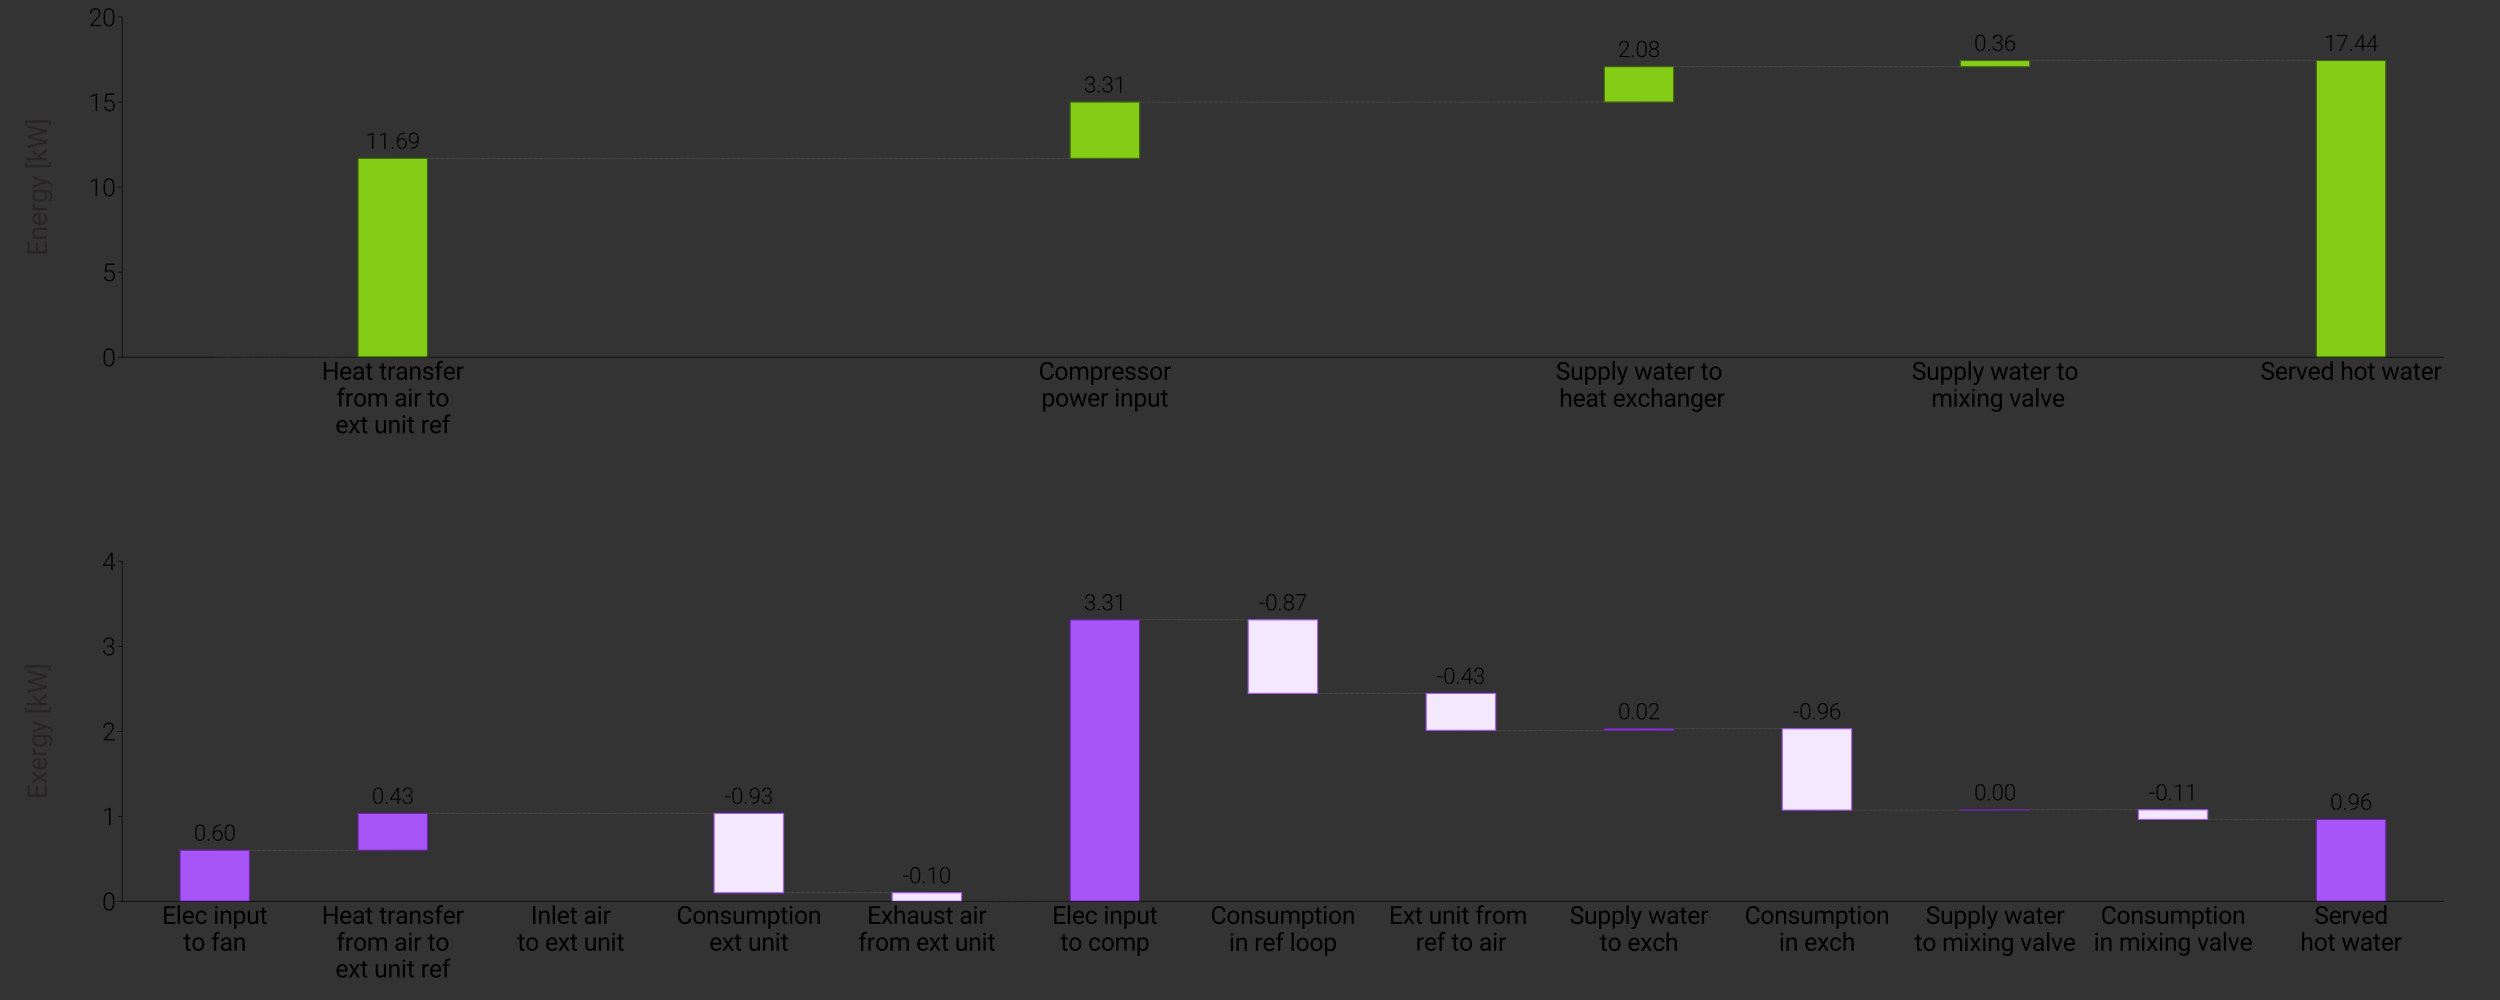 <?xml version="1.0" encoding="utf-8" standalone="no"?>
<!DOCTYPE svg PUBLIC "-//W3C//DTD SVG 1.1//EN"
  "http://www.w3.org/Graphics/SVG/1.1/DTD/svg11.dtd">
<svg xmlns:xlink="http://www.w3.org/1999/xlink" width="1133.858pt" height="453.543pt" viewBox="0 0 1133.858 453.543" xmlns="http://www.w3.org/2000/svg" version="1.1">
 <rect x="0" y="0" width="1133.858" height="453.543" fill="#333333" stroke="none"/>
 <defs>
  <style type="text/css">*{stroke-linejoin: round; stroke-linecap: butt}</style>
 </defs>
 <g id="figure_1">
  <g id="patch_1">
   <path d="M 0 453.543 
L 1133.858 453.543 
L 1133.858 0 
L 0 0 
L 0 453.543 
z
" style="fill: none"/>
  </g>
  <g id="axes_1">
   <g id="patch_2">
    <path d="M 55.406 161.971 
L 1108.297 161.971 
L 1108.297 7.718 
L 55.406 7.718 
L 55.406 161.971 
z
" style="fill: none"/>
   </g>
   <g id="LineCollection_1">
    <path d="M 97.392 161.971 
L 178.135 161.971 
" clip-path="url(#p9169075519)" style="fill: none; stroke-dasharray: 0.25,0.312; stroke-dashoffset: 0; stroke: #78716c; stroke-width: 0.25"/>
   </g>
   <g id="LineCollection_2">
    <path d="M 178.135 71.811 
L 258.879 71.811 
" clip-path="url(#p9169075519)" style="fill: none; stroke-dasharray: 0.25,0.312; stroke-dashoffset: 0; stroke: #78716c; stroke-width: 0.25"/>
   </g>
   <g id="LineCollection_3">
    <path d="M 258.879 71.811 
L 339.622 71.811 
" clip-path="url(#p9169075519)" style="fill: none; stroke-dasharray: 0.25,0.312; stroke-dashoffset: 0; stroke: #78716c; stroke-width: 0.25"/>
   </g>
   <g id="LineCollection_4">
    <path d="M 339.622 71.811 
L 420.365 71.811 
" clip-path="url(#p9169075519)" style="fill: none; stroke-dasharray: 0.25,0.312; stroke-dashoffset: 0; stroke: #78716c; stroke-width: 0.25"/>
   </g>
   <g id="LineCollection_5">
    <path d="M 420.365 71.811 
L 501.108 71.811 
" clip-path="url(#p9169075519)" style="fill: none; stroke-dasharray: 0.25,0.312; stroke-dashoffset: 0; stroke: #78716c; stroke-width: 0.25"/>
   </g>
   <g id="LineCollection_6">
    <path d="M 501.108 46.282 
L 581.851 46.282 
" clip-path="url(#p9169075519)" style="fill: none; stroke-dasharray: 0.25,0.312; stroke-dashoffset: 0; stroke: #78716c; stroke-width: 0.25"/>
   </g>
   <g id="LineCollection_7">
    <path d="M 581.851 46.282 
L 662.594 46.282 
" clip-path="url(#p9169075519)" style="fill: none; stroke-dasharray: 0.25,0.312; stroke-dashoffset: 0; stroke: #78716c; stroke-width: 0.25"/>
   </g>
   <g id="LineCollection_8">
    <path d="M 662.594 46.282 
L 743.338 46.282 
" clip-path="url(#p9169075519)" style="fill: none; stroke-dasharray: 0.25,0.312; stroke-dashoffset: 0; stroke: #78716c; stroke-width: 0.25"/>
   </g>
   <g id="LineCollection_9">
    <path d="M 743.338 30.246 
L 824.081 30.246 
" clip-path="url(#p9169075519)" style="fill: none; stroke-dasharray: 0.25,0.312; stroke-dashoffset: 0; stroke: #78716c; stroke-width: 0.25"/>
   </g>
   <g id="LineCollection_10">
    <path d="M 824.081 30.246 
L 904.824 30.246 
" clip-path="url(#p9169075519)" style="fill: none; stroke-dasharray: 0.25,0.312; stroke-dashoffset: 0; stroke: #78716c; stroke-width: 0.25"/>
   </g>
   <g id="LineCollection_11">
    <path d="M 904.824 27.449 
L 985.567 27.449 
" clip-path="url(#p9169075519)" style="fill: none; stroke-dasharray: 0.25,0.312; stroke-dashoffset: 0; stroke: #78716c; stroke-width: 0.25"/>
   </g>
   <g id="LineCollection_12">
    <path d="M 985.567 27.449 
L 1066.31 27.449 
" clip-path="url(#p9169075519)" style="fill: none; stroke-dasharray: 0.25,0.312; stroke-dashoffset: 0; stroke: #78716c; stroke-width: 0.25"/>
   </g>
   <g id="patch_3">
    <path d="M 81.647 161.971 
L 113.137 161.971 
L 113.137 161.971 
L 81.647 161.971 
L 81.647 161.971 
z
" clip-path="url(#p9169075519)" style="fill: none"/>
   </g>
   <g id="patch_4">
    <path d="M 162.39 161.971 
L 193.88 161.971 
L 193.88 71.811 
L 162.39 71.811 
z
" clip-path="url(#p9169075519)" style="fill: #84cc16; stroke: #3f6212; stroke-width: 0.5; stroke-linejoin: miter"/>
   </g>
   <g id="patch_5">
    <path d="M 243.134 71.811 
L 274.623 71.811 
L 274.623 71.811 
L 243.134 71.811 
L 243.134 71.811 
z
" clip-path="url(#p9169075519)" style="fill: none"/>
   </g>
   <g id="patch_6">
    <path d="M 323.877 71.811 
L 355.367 71.811 
L 355.367 71.811 
L 323.877 71.811 
L 323.877 71.811 
z
" clip-path="url(#p9169075519)" style="fill: none"/>
   </g>
   <g id="patch_7">
    <path d="M 404.62 71.811 
L 436.11 71.811 
L 436.11 71.811 
L 404.62 71.811 
L 404.62 71.811 
z
" clip-path="url(#p9169075519)" style="fill: none"/>
   </g>
   <g id="patch_8">
    <path d="M 485.363 71.811 
L 516.853 71.811 
L 516.853 46.282 
L 485.363 46.282 
z
" clip-path="url(#p9169075519)" style="fill: #84cc16; stroke: #3f6212; stroke-width: 0.5; stroke-linejoin: miter"/>
   </g>
   <g id="patch_9">
    <path d="M 566.106 46.282 
L 597.596 46.282 
L 597.596 46.282 
L 566.106 46.282 
L 566.106 46.282 
z
" clip-path="url(#p9169075519)" style="fill: none"/>
   </g>
   <g id="patch_10">
    <path d="M 646.849 46.282 
L 678.339 46.282 
L 678.339 46.282 
L 646.849 46.282 
L 646.849 46.282 
z
" clip-path="url(#p9169075519)" style="fill: none"/>
   </g>
   <g id="patch_11">
    <path d="M 727.593 46.282 
L 759.083 46.282 
L 759.083 30.246 
L 727.593 30.246 
z
" clip-path="url(#p9169075519)" style="fill: #84cc16; stroke: #3f6212; stroke-width: 0.5; stroke-linejoin: miter"/>
   </g>
   <g id="patch_12">
    <path d="M 808.336 30.246 
L 839.826 30.246 
L 839.826 30.246 
L 808.336 30.246 
L 808.336 30.246 
z
" clip-path="url(#p9169075519)" style="fill: none"/>
   </g>
   <g id="patch_13">
    <path d="M 889.079 30.246 
L 920.569 30.246 
L 920.569 27.449 
L 889.079 27.449 
z
" clip-path="url(#p9169075519)" style="fill: #84cc16; stroke: #3f6212; stroke-width: 0.5; stroke-linejoin: miter"/>
   </g>
   <g id="patch_14">
    <path d="M 969.822 27.449 
L 1001.312 27.449 
L 1001.312 27.449 
L 969.822 27.449 
L 969.822 27.449 
z
" clip-path="url(#p9169075519)" style="fill: none"/>
   </g>
   <g id="patch_15">
    <path d="M 1050.565 161.971 
L 1082.055 161.971 
L 1082.055 27.449 
L 1050.565 27.449 
z
" clip-path="url(#p9169075519)" style="fill: #84cc16; stroke: #3f6212; stroke-width: 0.5; stroke-linejoin: miter"/>
   </g>
   <g id="patch_16">
    <path d="M 55.406 161.971 
L 55.406 7.718 
" style="fill: none; stroke: #000000; stroke-width: 0.3; stroke-linejoin: miter; stroke-linecap: square"/>
   </g>
   <g id="patch_17">
    <path d="M 55.406 161.971 
L 1108.297 161.971 
" style="fill: none; stroke: #000000; stroke-width: 0.3; stroke-linejoin: miter; stroke-linecap: square"/>
   </g>
   <g id="matplotlib.axis_1">
    <g id="xtick_1">
     <g id="line2d_1"/>
    </g>
    <g id="xtick_2">
     <g id="line2d_2"/>
     <g id="text_1">
      <!-- Heat transfer -->
      <g transform="translate(145.945 172.221) scale(0.11 -0.11)">
       <defs>
        <path id="Roboto-Regular-48" d="M 4025 0 
L 3422 0 
L 3422 2103 
L 1128 2103 
L 1128 0 
L 528 0 
L 528 4550 
L 1128 4550 
L 1128 2594 
L 3422 2594 
L 3422 4550 
L 4025 4550 
L 4025 0 
z
" transform="scale(0.016)"/>
        <path id="Roboto-Regular-65" d="M 1841 -63 
Q 1153 -63 722 389 
Q 291 841 291 1597 
L 291 1703 
Q 291 2206 483 2601 
Q 675 2997 1020 3220 
Q 1366 3444 1769 3444 
Q 2428 3444 2793 3009 
Q 3159 2575 3159 1766 
L 3159 1525 
L 869 1525 
Q 881 1025 1161 717 
Q 1441 409 1872 409 
Q 2178 409 2390 534 
Q 2603 659 2763 866 
L 3116 591 
Q 2691 -63 1841 -63 
z
M 1769 2969 
Q 1419 2969 1181 2714 
Q 944 2459 888 2000 
L 2581 2000 
L 2581 2044 
Q 2556 2484 2343 2726 
Q 2131 2969 1769 2969 
z
" transform="scale(0.016)"/>
        <path id="Roboto-Regular-61" d="M 2525 0 
Q 2475 100 2444 356 
Q 2041 -63 1481 -63 
Q 981 -63 661 220 
Q 341 503 341 938 
Q 341 1466 742 1758 
Q 1144 2050 1872 2050 
L 2434 2050 
L 2434 2316 
Q 2434 2619 2253 2798 
Q 2072 2978 1719 2978 
Q 1409 2978 1200 2822 
Q 991 2666 991 2444 
L 409 2444 
Q 409 2697 589 2933 
Q 769 3169 1076 3306 
Q 1384 3444 1753 3444 
Q 2338 3444 2669 3151 
Q 3000 2859 3013 2347 
L 3013 791 
Q 3013 325 3131 50 
L 3131 0 
L 2525 0 
z
M 1566 441 
Q 1838 441 2081 581 
Q 2325 722 2434 947 
L 2434 1641 
L 1981 1641 
Q 919 1641 919 1019 
Q 919 747 1100 594 
Q 1281 441 1566 441 
z
" transform="scale(0.016)"/>
        <path id="Roboto-Regular-74" d="M 1222 4200 
L 1222 3381 
L 1853 3381 
L 1853 2934 
L 1222 2934 
L 1222 838 
Q 1222 634 1306 532 
Q 1391 431 1594 431 
Q 1694 431 1869 469 
L 1869 0 
Q 1641 -63 1425 -63 
Q 1038 -63 841 171 
Q 644 406 644 838 
L 644 2934 
L 28 2934 
L 28 3381 
L 644 3381 
L 644 4200 
L 1222 4200 
z
" transform="scale(0.016)"/>
        <path id="Roboto-Regular-20" transform="scale(0.016)"/>
        <path id="Roboto-Regular-72" d="M 2072 2863 
Q 1941 2884 1788 2884 
Q 1219 2884 1016 2400 
L 1016 0 
L 438 0 
L 438 3381 
L 1000 3381 
L 1009 2991 
Q 1294 3444 1816 3444 
Q 1984 3444 2072 3400 
L 2072 2863 
z
" transform="scale(0.016)"/>
        <path id="Roboto-Regular-6e" d="M 984 3381 
L 1003 2956 
Q 1391 3444 2016 3444 
Q 3088 3444 3097 2234 
L 3097 0 
L 2519 0 
L 2519 2238 
Q 2516 2603 2352 2778 
Q 2188 2953 1841 2953 
Q 1559 2953 1346 2803 
Q 1134 2653 1016 2409 
L 1016 0 
L 438 0 
L 438 3381 
L 984 3381 
z
" transform="scale(0.016)"/>
        <path id="Roboto-Regular-73" d="M 2406 897 
Q 2406 1131 2229 1261 
Q 2053 1391 1614 1484 
Q 1175 1578 917 1709 
Q 659 1841 536 2022 
Q 413 2203 413 2453 
Q 413 2869 764 3156 
Q 1116 3444 1663 3444 
Q 2238 3444 2595 3147 
Q 2953 2850 2953 2388 
L 2372 2388 
Q 2372 2625 2170 2797 
Q 1969 2969 1663 2969 
Q 1347 2969 1169 2831 
Q 991 2694 991 2472 
Q 991 2263 1156 2156 
Q 1322 2050 1755 1953 
Q 2188 1856 2456 1722 
Q 2725 1588 2854 1398 
Q 2984 1209 2984 938 
Q 2984 484 2621 210 
Q 2259 -63 1681 -63 
Q 1275 -63 962 81 
Q 650 225 473 483 
Q 297 741 297 1041 
L 875 1041 
Q 891 750 1108 579 
Q 1325 409 1681 409 
Q 2009 409 2207 542 
Q 2406 675 2406 897 
z
" transform="scale(0.016)"/>
        <path id="Roboto-Regular-66" d="M 722 0 
L 722 2934 
L 188 2934 
L 188 3381 
L 722 3381 
L 722 3728 
Q 722 4272 1012 4569 
Q 1303 4866 1834 4866 
Q 2034 4866 2231 4813 
L 2200 4344 
Q 2053 4372 1888 4372 
Q 1606 4372 1453 4208 
Q 1300 4044 1300 3738 
L 1300 3381 
L 2022 3381 
L 2022 2934 
L 1300 2934 
L 1300 0 
L 722 0 
z
" transform="scale(0.016)"/>
       </defs>
       <use xlink:href="#Roboto-Regular-48"/>
       <use xlink:href="#Roboto-Regular-65" transform="translate(71.289 0)"/>
       <use xlink:href="#Roboto-Regular-61" transform="translate(124.268 0)"/>
       <use xlink:href="#Roboto-Regular-74" transform="translate(178.662 0)"/>
       <use xlink:href="#Roboto-Regular-20" transform="translate(211.328 0)"/>
       <use xlink:href="#Roboto-Regular-74" transform="translate(236.084 0)"/>
       <use xlink:href="#Roboto-Regular-72" transform="translate(268.75 0)"/>
       <use xlink:href="#Roboto-Regular-61" transform="translate(302.588 0)"/>
       <use xlink:href="#Roboto-Regular-6e" transform="translate(356.982 0)"/>
       <use xlink:href="#Roboto-Regular-73" transform="translate(412.158 0)"/>
       <use xlink:href="#Roboto-Regular-66" transform="translate(463.721 0)"/>
       <use xlink:href="#Roboto-Regular-65" transform="translate(498.438 0)"/>
       <use xlink:href="#Roboto-Regular-72" transform="translate(551.416 0)"/>
      </g>
      <!-- from air to -->
      <g transform="translate(152.564 184.355) scale(0.11 -0.11)">
       <defs>
        <path id="Roboto-Regular-6f" d="M 284 1722 
Q 284 2219 479 2616 
Q 675 3013 1023 3228 
Q 1372 3444 1819 3444 
Q 2509 3444 2936 2966 
Q 3363 2488 3363 1694 
L 3363 1653 
Q 3363 1159 3173 767 
Q 2984 375 2632 156 
Q 2281 -63 1825 -63 
Q 1138 -63 711 415 
Q 284 894 284 1681 
L 284 1722 
z
M 866 1653 
Q 866 1091 1127 750 
Q 1388 409 1825 409 
Q 2266 409 2525 754 
Q 2784 1100 2784 1722 
Q 2784 2278 2520 2623 
Q 2256 2969 1819 2969 
Q 1391 2969 1128 2628 
Q 866 2288 866 1653 
z
" transform="scale(0.016)"/>
        <path id="Roboto-Regular-6d" d="M 981 3381 
L 997 3006 
Q 1369 3444 2000 3444 
Q 2709 3444 2966 2900 
Q 3134 3144 3404 3294 
Q 3675 3444 4044 3444 
Q 5156 3444 5175 2266 
L 5175 0 
L 4597 0 
L 4597 2231 
Q 4597 2594 4431 2773 
Q 4266 2953 3875 2953 
Q 3553 2953 3340 2761 
Q 3128 2569 3094 2244 
L 3094 0 
L 2513 0 
L 2513 2216 
Q 2513 2953 1791 2953 
Q 1222 2953 1013 2469 
L 1013 0 
L 434 0 
L 434 3381 
L 981 3381 
z
" transform="scale(0.016)"/>
        <path id="Roboto-Regular-69" d="M 1066 0 
L 488 0 
L 488 3381 
L 1066 3381 
L 1066 0 
z
M 441 4278 
Q 441 4419 527 4516 
Q 613 4613 781 4613 
Q 950 4613 1037 4516 
Q 1125 4419 1125 4278 
Q 1125 4138 1037 4044 
Q 950 3950 781 3950 
Q 613 3950 527 4044 
Q 441 4138 441 4278 
z
" transform="scale(0.016)"/>
       </defs>
       <use xlink:href="#Roboto-Regular-66"/>
       <use xlink:href="#Roboto-Regular-72" transform="translate(34.717 0)"/>
       <use xlink:href="#Roboto-Regular-6f" transform="translate(68.555 0)"/>
       <use xlink:href="#Roboto-Regular-6d" transform="translate(125.586 0)"/>
       <use xlink:href="#Roboto-Regular-20" transform="translate(213.232 0)"/>
       <use xlink:href="#Roboto-Regular-61" transform="translate(237.988 0)"/>
       <use xlink:href="#Roboto-Regular-69" transform="translate(292.383 0)"/>
       <use xlink:href="#Roboto-Regular-72" transform="translate(316.65 0)"/>
       <use xlink:href="#Roboto-Regular-20" transform="translate(350.488 0)"/>
       <use xlink:href="#Roboto-Regular-74" transform="translate(375.244 0)"/>
       <use xlink:href="#Roboto-Regular-6f" transform="translate(407.91 0)"/>
      </g>
      <!-- ext unit ref -->
      <g transform="translate(152.093 196.49) scale(0.11 -0.11)">
       <defs>
        <path id="Roboto-Regular-78" d="M 1572 2147 
L 2322 3381 
L 2997 3381 
L 1891 1709 
L 3031 0 
L 2363 0 
L 1581 1266 
L 800 0 
L 128 0 
L 1269 1709 
L 163 3381 
L 831 3381 
L 1572 2147 
z
" transform="scale(0.016)"/>
        <path id="Roboto-Regular-75" d="M 2525 334 
Q 2188 -63 1534 -63 
Q 994 -63 711 251 
Q 428 566 425 1181 
L 425 3381 
L 1003 3381 
L 1003 1197 
Q 1003 428 1628 428 
Q 2291 428 2509 922 
L 2509 3381 
L 3088 3381 
L 3088 0 
L 2538 0 
L 2525 334 
z
" transform="scale(0.016)"/>
       </defs>
       <use xlink:href="#Roboto-Regular-65"/>
       <use xlink:href="#Roboto-Regular-78" transform="translate(52.979 0)"/>
       <use xlink:href="#Roboto-Regular-74" transform="translate(102.539 0)"/>
       <use xlink:href="#Roboto-Regular-20" transform="translate(135.205 0)"/>
       <use xlink:href="#Roboto-Regular-75" transform="translate(159.961 0)"/>
       <use xlink:href="#Roboto-Regular-6e" transform="translate(215.088 0)"/>
       <use xlink:href="#Roboto-Regular-69" transform="translate(270.264 0)"/>
       <use xlink:href="#Roboto-Regular-74" transform="translate(294.531 0)"/>
       <use xlink:href="#Roboto-Regular-20" transform="translate(327.197 0)"/>
       <use xlink:href="#Roboto-Regular-72" transform="translate(351.953 0)"/>
       <use xlink:href="#Roboto-Regular-65" transform="translate(385.791 0)"/>
       <use xlink:href="#Roboto-Regular-66" transform="translate(438.77 0)"/>
      </g>
     </g>
    </g>
    <g id="xtick_3">
     <g id="line2d_3"/>
    </g>
    <g id="xtick_4">
     <g id="line2d_4"/>
    </g>
    <g id="xtick_5">
     <g id="line2d_5"/>
    </g>
    <g id="xtick_6">
     <g id="line2d_6"/>
     <g id="text_2">
      <!-- Compressor -->
      <g transform="translate(471.039 172.221) scale(0.11 -0.11)">
       <defs>
        <path id="Roboto-Regular-43" d="M 3875 1444 
Q 3791 722 3342 329 
Q 2894 -63 2150 -63 
Q 1344 -63 858 515 
Q 372 1094 372 2063 
L 372 2500 
Q 372 3134 598 3615 
Q 825 4097 1240 4355 
Q 1656 4613 2203 4613 
Q 2928 4613 3365 4208 
Q 3803 3803 3875 3088 
L 3272 3088 
Q 3194 3631 2933 3875 
Q 2672 4119 2203 4119 
Q 1628 4119 1301 3694 
Q 975 3269 975 2484 
L 975 2044 
Q 975 1303 1284 865 
Q 1594 428 2150 428 
Q 2650 428 2917 654 
Q 3184 881 3272 1444 
L 3875 1444 
z
" transform="scale(0.016)"/>
        <path id="Roboto-Regular-70" d="M 3294 1653 
Q 3294 881 2941 409 
Q 2588 -63 1984 -63 
Q 1369 -63 1016 328 
L 1016 -1300 
L 438 -1300 
L 438 3381 
L 966 3381 
L 994 3006 
Q 1347 3444 1975 3444 
Q 2584 3444 2939 2984 
Q 3294 2525 3294 1706 
L 3294 1653 
z
M 2716 1719 
Q 2716 2291 2472 2622 
Q 2228 2953 1803 2953 
Q 1278 2953 1016 2488 
L 1016 872 
Q 1275 409 1809 409 
Q 2225 409 2470 739 
Q 2716 1069 2716 1719 
z
" transform="scale(0.016)"/>
       </defs>
       <use xlink:href="#Roboto-Regular-43"/>
       <use xlink:href="#Roboto-Regular-6f" transform="translate(65.088 0)"/>
       <use xlink:href="#Roboto-Regular-6d" transform="translate(122.119 0)"/>
       <use xlink:href="#Roboto-Regular-70" transform="translate(209.766 0)"/>
       <use xlink:href="#Roboto-Regular-72" transform="translate(265.869 0)"/>
       <use xlink:href="#Roboto-Regular-65" transform="translate(299.707 0)"/>
       <use xlink:href="#Roboto-Regular-73" transform="translate(352.686 0)"/>
       <use xlink:href="#Roboto-Regular-73" transform="translate(404.248 0)"/>
       <use xlink:href="#Roboto-Regular-6f" transform="translate(455.811 0)"/>
       <use xlink:href="#Roboto-Regular-72" transform="translate(512.842 0)"/>
      </g>
      <!-- power input -->
      <g transform="translate(472.332 184.355) scale(0.11 -0.11)">
       <defs>
        <path id="Roboto-Regular-77" d="M 3431 797 
L 4081 3381 
L 4659 3381 
L 3675 0 
L 3206 0 
L 2384 2563 
L 1584 0 
L 1116 0 
L 134 3381 
L 709 3381 
L 1375 850 
L 2163 3381 
L 2628 3381 
L 3431 797 
z
" transform="scale(0.016)"/>
       </defs>
       <use xlink:href="#Roboto-Regular-70"/>
       <use xlink:href="#Roboto-Regular-6f" transform="translate(56.104 0)"/>
       <use xlink:href="#Roboto-Regular-77" transform="translate(113.135 0)"/>
       <use xlink:href="#Roboto-Regular-65" transform="translate(188.281 0)"/>
       <use xlink:href="#Roboto-Regular-72" transform="translate(241.26 0)"/>
       <use xlink:href="#Roboto-Regular-20" transform="translate(275.098 0)"/>
       <use xlink:href="#Roboto-Regular-69" transform="translate(299.854 0)"/>
       <use xlink:href="#Roboto-Regular-6e" transform="translate(324.121 0)"/>
       <use xlink:href="#Roboto-Regular-70" transform="translate(379.297 0)"/>
       <use xlink:href="#Roboto-Regular-75" transform="translate(435.4 0)"/>
       <use xlink:href="#Roboto-Regular-74" transform="translate(490.527 0)"/>
      </g>
     </g>
    </g>
    <g id="xtick_7">
     <g id="line2d_7"/>
     <g id="text_3">
      <!--   -->
      <g transform="translate(580.49 172.221) scale(0.11 -0.11)">
       <use xlink:href="#Roboto-Regular-20"/>
      </g>
     </g>
    </g>
    <g id="xtick_8">
     <g id="line2d_8"/>
     <g id="text_4">
      <!--   -->
      <g transform="translate(661.233 172.221) scale(0.11 -0.11)">
       <use xlink:href="#Roboto-Regular-20"/>
      </g>
     </g>
    </g>
    <g id="xtick_9">
     <g id="line2d_9"/>
     <g id="text_5">
      <!-- Supply water to -->
      <g transform="translate(705.581 172.221) scale(0.11 -0.11)">
       <defs>
        <path id="Roboto-Regular-53" d="M 1869 2028 
Q 1097 2250 745 2573 
Q 394 2897 394 3372 
Q 394 3909 823 4261 
Q 1253 4613 1941 4613 
Q 2409 4613 2776 4431 
Q 3144 4250 3345 3931 
Q 3547 3613 3547 3234 
L 2944 3234 
Q 2944 3647 2681 3883 
Q 2419 4119 1941 4119 
Q 1497 4119 1248 3923 
Q 1000 3728 1000 3381 
Q 1000 3103 1236 2911 
Q 1472 2719 2039 2559 
Q 2606 2400 2926 2208 
Q 3247 2016 3401 1759 
Q 3556 1503 3556 1156 
Q 3556 603 3125 270 
Q 2694 -63 1972 -63 
Q 1503 -63 1097 117 
Q 691 297 470 609 
Q 250 922 250 1319 
L 853 1319 
Q 853 906 1158 667 
Q 1463 428 1972 428 
Q 2447 428 2700 622 
Q 2953 816 2953 1150 
Q 2953 1484 2718 1667 
Q 2484 1850 1869 2028 
z
" transform="scale(0.016)"/>
        <path id="Roboto-Regular-6c" d="M 1066 0 
L 488 0 
L 488 4800 
L 1066 4800 
L 1066 0 
z
" transform="scale(0.016)"/>
        <path id="Roboto-Regular-79" d="M 1544 847 
L 2331 3381 
L 2950 3381 
L 1591 -522 
Q 1275 -1366 588 -1366 
L 478 -1356 
L 263 -1316 
L 263 -847 
L 419 -859 
Q 713 -859 877 -740 
Q 1041 -622 1147 -306 
L 1275 38 
L 69 3381 
L 700 3381 
L 1544 847 
z
" transform="scale(0.016)"/>
       </defs>
       <use xlink:href="#Roboto-Regular-53"/>
       <use xlink:href="#Roboto-Regular-75" transform="translate(59.326 0)"/>
       <use xlink:href="#Roboto-Regular-70" transform="translate(114.453 0)"/>
       <use xlink:href="#Roboto-Regular-70" transform="translate(170.557 0)"/>
       <use xlink:href="#Roboto-Regular-6c" transform="translate(226.66 0)"/>
       <use xlink:href="#Roboto-Regular-79" transform="translate(250.928 0)"/>
       <use xlink:href="#Roboto-Regular-20" transform="translate(298.242 0)"/>
       <use xlink:href="#Roboto-Regular-77" transform="translate(322.998 0)"/>
       <use xlink:href="#Roboto-Regular-61" transform="translate(398.145 0)"/>
       <use xlink:href="#Roboto-Regular-74" transform="translate(452.539 0)"/>
       <use xlink:href="#Roboto-Regular-65" transform="translate(485.205 0)"/>
       <use xlink:href="#Roboto-Regular-72" transform="translate(538.184 0)"/>
       <use xlink:href="#Roboto-Regular-20" transform="translate(572.021 0)"/>
       <use xlink:href="#Roboto-Regular-74" transform="translate(596.777 0)"/>
       <use xlink:href="#Roboto-Regular-6f" transform="translate(629.443 0)"/>
      </g>
      <!--  heat exchanger -->
      <g transform="translate(704.447 184.469) scale(0.11 -0.11)">
       <defs>
        <path id="Roboto-Regular-68" d="M 1016 2972 
Q 1400 3444 2016 3444 
Q 3088 3444 3097 2234 
L 3097 0 
L 2519 0 
L 2519 2238 
Q 2516 2603 2352 2778 
Q 2188 2953 1841 2953 
Q 1559 2953 1346 2803 
Q 1134 2653 1016 2409 
L 1016 0 
L 438 0 
L 438 4800 
L 1016 4800 
L 1016 2972 
z
" transform="scale(0.016)"/>
        <path id="Roboto-Regular-63" d="M 1794 409 
Q 2103 409 2334 596 
Q 2566 784 2591 1066 
L 3138 1066 
Q 3122 775 2937 512 
Q 2753 250 2445 93 
Q 2138 -63 1794 -63 
Q 1103 -63 695 398 
Q 288 859 288 1659 
L 288 1756 
Q 288 2250 469 2634 
Q 650 3019 989 3231 
Q 1328 3444 1791 3444 
Q 2359 3444 2736 3103 
Q 3113 2763 3138 2219 
L 2591 2219 
Q 2566 2547 2342 2758 
Q 2119 2969 1791 2969 
Q 1350 2969 1108 2651 
Q 866 2334 866 1734 
L 866 1625 
Q 866 1041 1106 725 
Q 1347 409 1794 409 
z
" transform="scale(0.016)"/>
        <path id="Roboto-Regular-67" d="M 300 1719 
Q 300 2509 665 2976 
Q 1031 3444 1634 3444 
Q 2253 3444 2600 3006 
L 2628 3381 
L 3156 3381 
L 3156 81 
Q 3156 -575 2767 -953 
Q 2378 -1331 1722 -1331 
Q 1356 -1331 1006 -1175 
Q 656 -1019 472 -747 
L 772 -400 
Q 1144 -859 1681 -859 
Q 2103 -859 2339 -621 
Q 2575 -384 2575 47 
L 2575 338 
Q 2228 -63 1628 -63 
Q 1034 -63 667 415 
Q 300 894 300 1719 
z
M 881 1653 
Q 881 1081 1115 754 
Q 1350 428 1772 428 
Q 2319 428 2575 925 
L 2575 2469 
Q 2309 2953 1778 2953 
Q 1356 2953 1118 2625 
Q 881 2297 881 1653 
z
" transform="scale(0.016)"/>
       </defs>
       <use xlink:href="#Roboto-Regular-20"/>
       <use xlink:href="#Roboto-Regular-68" transform="translate(24.756 0)"/>
       <use xlink:href="#Roboto-Regular-65" transform="translate(79.834 0)"/>
       <use xlink:href="#Roboto-Regular-61" transform="translate(132.812 0)"/>
       <use xlink:href="#Roboto-Regular-74" transform="translate(187.207 0)"/>
       <use xlink:href="#Roboto-Regular-20" transform="translate(219.873 0)"/>
       <use xlink:href="#Roboto-Regular-65" transform="translate(244.629 0)"/>
       <use xlink:href="#Roboto-Regular-78" transform="translate(297.607 0)"/>
       <use xlink:href="#Roboto-Regular-63" transform="translate(347.168 0)"/>
       <use xlink:href="#Roboto-Regular-68" transform="translate(399.512 0)"/>
       <use xlink:href="#Roboto-Regular-61" transform="translate(454.59 0)"/>
       <use xlink:href="#Roboto-Regular-6e" transform="translate(508.984 0)"/>
       <use xlink:href="#Roboto-Regular-67" transform="translate(564.16 0)"/>
       <use xlink:href="#Roboto-Regular-65" transform="translate(620.264 0)"/>
       <use xlink:href="#Roboto-Regular-72" transform="translate(673.242 0)"/>
      </g>
     </g>
    </g>
    <g id="xtick_10">
     <g id="line2d_10"/>
     <g id="text_6">
      <!--   -->
      <g transform="translate(822.72 172.221) scale(0.11 -0.11)">
       <use xlink:href="#Roboto-Regular-20"/>
      </g>
     </g>
    </g>
    <g id="xtick_11">
     <g id="line2d_11"/>
     <g id="text_7">
      <!-- Supply water to -->
      <g transform="translate(867.067 172.221) scale(0.11 -0.11)">
       <use xlink:href="#Roboto-Regular-53"/>
       <use xlink:href="#Roboto-Regular-75" transform="translate(59.326 0)"/>
       <use xlink:href="#Roboto-Regular-70" transform="translate(114.453 0)"/>
       <use xlink:href="#Roboto-Regular-70" transform="translate(170.557 0)"/>
       <use xlink:href="#Roboto-Regular-6c" transform="translate(226.66 0)"/>
       <use xlink:href="#Roboto-Regular-79" transform="translate(250.928 0)"/>
       <use xlink:href="#Roboto-Regular-20" transform="translate(298.242 0)"/>
       <use xlink:href="#Roboto-Regular-77" transform="translate(322.998 0)"/>
       <use xlink:href="#Roboto-Regular-61" transform="translate(398.145 0)"/>
       <use xlink:href="#Roboto-Regular-74" transform="translate(452.539 0)"/>
       <use xlink:href="#Roboto-Regular-65" transform="translate(485.205 0)"/>
       <use xlink:href="#Roboto-Regular-72" transform="translate(538.184 0)"/>
       <use xlink:href="#Roboto-Regular-20" transform="translate(572.021 0)"/>
       <use xlink:href="#Roboto-Regular-74" transform="translate(596.777 0)"/>
       <use xlink:href="#Roboto-Regular-6f" transform="translate(629.443 0)"/>
      </g>
      <!--  mixing valve -->
      <g transform="translate(873.197 184.469) scale(0.11 -0.11)">
       <defs>
        <path id="Roboto-Regular-76" d="M 1553 784 
L 2391 3381 
L 2981 3381 
L 1769 0 
L 1328 0 
L 103 3381 
L 694 3381 
L 1553 784 
z
" transform="scale(0.016)"/>
       </defs>
       <use xlink:href="#Roboto-Regular-20"/>
       <use xlink:href="#Roboto-Regular-6d" transform="translate(24.756 0)"/>
       <use xlink:href="#Roboto-Regular-69" transform="translate(112.402 0)"/>
       <use xlink:href="#Roboto-Regular-78" transform="translate(136.67 0)"/>
       <use xlink:href="#Roboto-Regular-69" transform="translate(186.23 0)"/>
       <use xlink:href="#Roboto-Regular-6e" transform="translate(210.498 0)"/>
       <use xlink:href="#Roboto-Regular-67" transform="translate(265.674 0)"/>
       <use xlink:href="#Roboto-Regular-20" transform="translate(321.777 0)"/>
       <use xlink:href="#Roboto-Regular-76" transform="translate(346.533 0)"/>
       <use xlink:href="#Roboto-Regular-61" transform="translate(394.971 0)"/>
       <use xlink:href="#Roboto-Regular-6c" transform="translate(449.365 0)"/>
       <use xlink:href="#Roboto-Regular-76" transform="translate(473.633 0)"/>
       <use xlink:href="#Roboto-Regular-65" transform="translate(522.07 0)"/>
      </g>
     </g>
    </g>
    <g id="xtick_12">
     <g id="line2d_12"/>
     <g id="text_8">
      <!--   -->
      <g transform="translate(984.206 172.221) scale(0.11 -0.11)">
       <use xlink:href="#Roboto-Regular-20"/>
      </g>
     </g>
    </g>
    <g id="xtick_13">
     <g id="line2d_13"/>
     <g id="text_9">
      <!-- Served hot water -->
      <g transform="translate(1025.21 172.221) scale(0.11 -0.11)">
       <defs>
        <path id="Roboto-Regular-64" d="M 297 1719 
Q 297 2497 665 2970 
Q 1034 3444 1631 3444 
Q 2225 3444 2572 3038 
L 2572 4800 
L 3150 4800 
L 3150 0 
L 2619 0 
L 2591 363 
Q 2244 -63 1625 -63 
Q 1038 -63 667 418 
Q 297 900 297 1675 
L 297 1719 
z
M 875 1653 
Q 875 1078 1112 753 
Q 1350 428 1769 428 
Q 2319 428 2572 922 
L 2572 2475 
Q 2313 2953 1775 2953 
Q 1350 2953 1112 2625 
Q 875 2297 875 1653 
z
" transform="scale(0.016)"/>
       </defs>
       <use xlink:href="#Roboto-Regular-53"/>
       <use xlink:href="#Roboto-Regular-65" transform="translate(59.326 0)"/>
       <use xlink:href="#Roboto-Regular-72" transform="translate(112.305 0)"/>
       <use xlink:href="#Roboto-Regular-76" transform="translate(146.143 0)"/>
       <use xlink:href="#Roboto-Regular-65" transform="translate(194.58 0)"/>
       <use xlink:href="#Roboto-Regular-64" transform="translate(247.559 0)"/>
       <use xlink:href="#Roboto-Regular-20" transform="translate(303.955 0)"/>
       <use xlink:href="#Roboto-Regular-68" transform="translate(328.711 0)"/>
       <use xlink:href="#Roboto-Regular-6f" transform="translate(383.789 0)"/>
       <use xlink:href="#Roboto-Regular-74" transform="translate(440.82 0)"/>
       <use xlink:href="#Roboto-Regular-20" transform="translate(473.486 0)"/>
       <use xlink:href="#Roboto-Regular-77" transform="translate(498.242 0)"/>
       <use xlink:href="#Roboto-Regular-61" transform="translate(573.389 0)"/>
       <use xlink:href="#Roboto-Regular-74" transform="translate(627.783 0)"/>
       <use xlink:href="#Roboto-Regular-65" transform="translate(660.449 0)"/>
       <use xlink:href="#Roboto-Regular-72" transform="translate(713.428 0)"/>
      </g>
     </g>
    </g>
   </g>
   <g id="matplotlib.axis_2">
    <g id="ytick_1">
     <g id="line2d_14">
      <defs>
       <path id="m90bf052914" d="M 0 0 
L -2 0 
" style="stroke: #000000; stroke-width: 0.3"/>
      </defs>
      <g>
       <use xlink:href="#m90bf052914" x="55.406" y="161.971" style="stroke: #000000; stroke-width: 0.3"/>
      </g>
     </g>
     <g id="text_10">
      <!-- 0 -->
      <g transform="translate(46.309 166.096) scale(0.11 -0.11)">
       <defs>
        <path id="Roboto-Light-30" d="M 3172 1897 
Q 3172 934 2819 435 
Q 2466 -63 1778 -63 
Q 1103 -63 743 426 
Q 384 916 375 1850 
L 375 2666 
Q 375 3625 731 4119 
Q 1088 4613 1772 4613 
Q 2447 4613 2803 4136 
Q 3159 3659 3172 2731 
L 3172 1897 
z
M 2797 2713 
Q 2797 3494 2542 3894 
Q 2288 4294 1772 4294 
Q 1266 4294 1009 3903 
Q 753 3513 747 2750 
L 747 1856 
Q 747 1078 1011 665 
Q 1275 253 1778 253 
Q 2278 253 2536 656 
Q 2794 1059 2797 1838 
L 2797 2713 
z
" transform="scale(0.016)"/>
       </defs>
       <use xlink:href="#Roboto-Light-30"/>
      </g>
     </g>
    </g>
    <g id="ytick_2">
     <g id="line2d_15">
      <g>
       <use xlink:href="#m90bf052914" x="55.406" y="123.408" style="stroke: #000000; stroke-width: 0.3"/>
      </g>
     </g>
     <g id="text_11">
      <!-- 5 -->
      <g transform="translate(46.309 127.533) scale(0.11 -0.11)">
       <defs>
        <path id="Roboto-Light-35" d="M 681 2331 
L 903 4550 
L 3178 4550 
L 3178 4203 
L 1225 4203 
L 1066 2666 
Q 1431 2916 1922 2916 
Q 2538 2916 2903 2516 
Q 3269 2116 3269 1450 
Q 3269 731 2912 334 
Q 2556 -63 1909 -63 
Q 1316 -63 947 268 
Q 578 600 525 1197 
L 884 1197 
Q 938 731 1200 492 
Q 1463 253 1909 253 
Q 2397 253 2645 562 
Q 2894 872 2894 1444 
Q 2894 1944 2616 2259 
Q 2338 2575 1856 2575 
Q 1591 2575 1394 2508 
Q 1197 2441 978 2247 
L 681 2331 
z
" transform="scale(0.016)"/>
       </defs>
       <use xlink:href="#Roboto-Light-35"/>
      </g>
     </g>
    </g>
    <g id="ytick_3">
     <g id="line2d_16">
      <g>
       <use xlink:href="#m90bf052914" x="55.406" y="84.844" style="stroke: #000000; stroke-width: 0.3"/>
      </g>
     </g>
     <g id="text_12">
      <!-- 10 -->
      <g transform="translate(40.213 88.969) scale(0.11 -0.11)">
       <defs>
        <path id="Roboto-Light-31" d="M 2169 0 
L 1794 0 
L 1794 4100 
L 556 3641 
L 556 3991 
L 2106 4566 
L 2169 4566 
L 2169 0 
z
" transform="scale(0.016)"/>
       </defs>
       <use xlink:href="#Roboto-Light-31"/>
       <use xlink:href="#Roboto-Light-30" transform="translate(55.42 0)"/>
      </g>
     </g>
    </g>
    <g id="ytick_4">
     <g id="line2d_17">
      <g>
       <use xlink:href="#m90bf052914" x="55.406" y="46.281" style="stroke: #000000; stroke-width: 0.3"/>
      </g>
     </g>
     <g id="text_13">
      <!-- 15 -->
      <g transform="translate(40.213 50.406) scale(0.11 -0.11)">
       <use xlink:href="#Roboto-Light-31"/>
       <use xlink:href="#Roboto-Light-35" transform="translate(55.42 0)"/>
      </g>
     </g>
    </g>
    <g id="ytick_5">
     <g id="line2d_18">
      <g>
       <use xlink:href="#m90bf052914" x="55.406" y="7.718" style="stroke: #000000; stroke-width: 0.3"/>
      </g>
     </g>
     <g id="text_14">
      <!-- 20 -->
      <g transform="translate(40.213 11.843) scale(0.11 -0.11)">
       <defs>
        <path id="Roboto-Light-32" d="M 3278 0 
L 428 0 
L 428 288 
L 1988 2056 
Q 2375 2503 2525 2793 
Q 2675 3084 2675 3359 
Q 2675 3791 2422 4042 
Q 2169 4294 1725 4294 
Q 1266 4294 983 4000 
Q 700 3706 700 3238 
L 328 3238 
Q 328 3622 501 3937 
Q 675 4253 995 4433 
Q 1316 4613 1725 4613 
Q 2350 4613 2701 4284 
Q 3053 3956 3053 3391 
Q 3053 3072 2854 2694 
Q 2656 2316 2156 1750 
L 888 316 
L 3278 316 
L 3278 0 
z
" transform="scale(0.016)"/>
       </defs>
       <use xlink:href="#Roboto-Light-32"/>
       <use xlink:href="#Roboto-Light-30" transform="translate(55.42 0)"/>
      </g>
     </g>
    </g>
    <g id="text_15">
     <!-- Energy [kW] -->
     <g style="fill: #292524" transform="translate(21.258 116.012) rotate(-90) scale(0.12 -0.12)">
      <defs>
       <path id="Roboto-Regular-45" d="M 3100 2103 
L 1128 2103 
L 1128 491 
L 3419 491 
L 3419 0 
L 528 0 
L 528 4550 
L 3388 4550 
L 3388 4056 
L 1128 4056 
L 1128 2594 
L 3100 2594 
L 3100 2103 
z
" transform="scale(0.016)"/>
       <path id="Roboto-Regular-5b" d="M 1634 4725 
L 1038 4725 
L 1038 -500 
L 1634 -500 
L 1634 -975 
L 456 -975 
L 456 5200 
L 1634 5200 
L 1634 4725 
z
" transform="scale(0.016)"/>
       <path id="Roboto-Regular-6b" d="M 1381 1566 
L 1019 1188 
L 1019 0 
L 441 0 
L 441 4800 
L 1019 4800 
L 1019 1897 
L 1328 2269 
L 2381 3381 
L 3084 3381 
L 1769 1969 
L 3238 0 
L 2559 0 
L 1381 1566 
z
" transform="scale(0.016)"/>
       <path id="Roboto-Regular-57" d="M 1509 1434 
L 1597 834 
L 1725 1375 
L 2625 4550 
L 3131 4550 
L 4009 1375 
L 4134 825 
L 4231 1438 
L 4938 4550 
L 5541 4550 
L 4438 0 
L 3891 0 
L 2953 3316 
L 2881 3663 
L 2809 3316 
L 1838 0 
L 1291 0 
L 191 4550 
L 791 4550 
L 1509 1434 
z
" transform="scale(0.016)"/>
       <path id="Roboto-Regular-5d" d="M 28 5200 
L 1209 5200 
L 1209 -975 
L 28 -975 
L 28 -500 
L 631 -500 
L 631 4725 
L 28 4725 
L 28 5200 
z
" transform="scale(0.016)"/>
      </defs>
      <use xlink:href="#Roboto-Regular-45"/>
      <use xlink:href="#Roboto-Regular-6e" transform="translate(56.836 0)"/>
      <use xlink:href="#Roboto-Regular-65" transform="translate(112.012 0)"/>
      <use xlink:href="#Roboto-Regular-72" transform="translate(164.99 0)"/>
      <use xlink:href="#Roboto-Regular-67" transform="translate(198.828 0)"/>
      <use xlink:href="#Roboto-Regular-79" transform="translate(254.932 0)"/>
      <use xlink:href="#Roboto-Regular-20" transform="translate(302.246 0)"/>
      <use xlink:href="#Roboto-Regular-5b" transform="translate(327.002 0)"/>
      <use xlink:href="#Roboto-Regular-6b" transform="translate(353.516 0)"/>
      <use xlink:href="#Roboto-Regular-57" transform="translate(404.199 0)"/>
      <use xlink:href="#Roboto-Regular-5d" transform="translate(492.92 0)"/>
     </g>
    </g>
   </g>
   <g id="text_16">
    <!-- 11.69 -->
    <g transform="translate(165.857 67.466) scale(0.1 -0.1)">
     <defs>
      <path id="Roboto-Light-2e" d="M 453 225 
Q 453 334 523 411 
Q 594 488 719 488 
Q 844 488 916 411 
Q 988 334 988 225 
Q 988 116 916 45 
Q 844 -25 719 -25 
Q 594 -25 523 45 
Q 453 116 453 225 
z
" transform="scale(0.016)"/>
      <path id="Roboto-Light-36" d="M 2634 4584 
L 2634 4256 
L 2591 4256 
Q 1775 4256 1306 3776 
Q 838 3297 788 2444 
Q 975 2703 1265 2845 
Q 1556 2988 1916 2988 
Q 2516 2988 2870 2573 
Q 3225 2159 3225 1491 
Q 3225 1047 3059 690 
Q 2894 334 2584 135 
Q 2275 -63 1878 -63 
Q 1225 -63 815 410 
Q 406 884 406 1634 
L 406 2009 
Q 406 3231 962 3901 
Q 1519 4572 2541 4584 
L 2634 4584 
z
M 1856 2666 
Q 1500 2666 1192 2455 
Q 884 2244 781 1919 
L 781 1600 
Q 781 1006 1086 631 
Q 1391 256 1878 256 
Q 2316 256 2586 603 
Q 2856 950 2856 1478 
Q 2856 2016 2586 2341 
Q 2316 2666 1856 2666 
z
" transform="scale(0.016)"/>
      <path id="Roboto-Light-39" d="M 2763 2106 
Q 2563 1813 2266 1652 
Q 1969 1491 1622 1491 
Q 1234 1491 937 1691 
Q 641 1891 478 2244 
Q 316 2597 316 3016 
Q 316 3466 489 3834 
Q 663 4203 973 4408 
Q 1284 4613 1691 4613 
Q 2375 4613 2756 4133 
Q 3138 3653 3138 2772 
L 3138 2434 
Q 3138 1203 2613 584 
Q 2088 -34 1009 -34 
L 941 -34 
L 944 291 
L 1075 291 
Q 1891 303 2316 753 
Q 2741 1203 2763 2106 
z
M 1669 1813 
Q 2044 1813 2342 2036 
Q 2641 2259 2766 2616 
L 2766 2831 
Q 2766 3525 2477 3908 
Q 2188 4291 1697 4291 
Q 1253 4291 968 3933 
Q 684 3575 684 3031 
Q 684 2509 957 2161 
Q 1231 1813 1669 1813 
z
" transform="scale(0.016)"/>
     </defs>
     <use xlink:href="#Roboto-Light-31"/>
     <use xlink:href="#Roboto-Light-31" transform="translate(55.42 0)"/>
     <use xlink:href="#Roboto-Light-2e" transform="translate(110.84 0)"/>
     <use xlink:href="#Roboto-Light-36" transform="translate(134.717 0)"/>
     <use xlink:href="#Roboto-Light-39" transform="translate(190.137 0)"/>
    </g>
   </g>
   <g id="text_17">
    <!-- 3.31 -->
    <g transform="translate(491.601 41.937) scale(0.1 -0.1)">
     <defs>
      <path id="Roboto-Light-33" d="M 1259 2478 
L 1647 2478 
Q 1969 2478 2209 2592 
Q 2450 2706 2576 2904 
Q 2703 3103 2703 3363 
Q 2703 3800 2456 4047 
Q 2209 4294 1747 4294 
Q 1309 4294 1029 4036 
Q 750 3778 750 3356 
L 375 3356 
Q 375 3709 553 4001 
Q 731 4294 1047 4453 
Q 1363 4613 1747 4613 
Q 2366 4613 2722 4275 
Q 3078 3938 3078 3350 
Q 3078 3022 2870 2745 
Q 2663 2469 2300 2331 
Q 2725 2213 2944 1923 
Q 3163 1634 3163 1234 
Q 3163 650 2781 293 
Q 2400 -63 1763 -63 
Q 1356 -63 1017 100 
Q 678 263 492 555 
Q 306 847 306 1234 
L 681 1234 
Q 681 800 984 526 
Q 1288 253 1763 253 
Q 2247 253 2517 501 
Q 2788 750 2788 1222 
Q 2788 1678 2495 1918 
Q 2203 2159 1634 2159 
L 1259 2159 
L 1259 2478 
z
" transform="scale(0.016)"/>
     </defs>
     <use xlink:href="#Roboto-Light-33"/>
     <use xlink:href="#Roboto-Light-2e" transform="translate(55.42 0)"/>
     <use xlink:href="#Roboto-Light-33" transform="translate(79.297 0)"/>
     <use xlink:href="#Roboto-Light-31" transform="translate(134.717 0)"/>
    </g>
   </g>
   <g id="text_18">
    <!-- 2.08 -->
    <g transform="translate(733.831 25.901) scale(0.1 -0.1)">
     <defs>
      <path id="Roboto-Light-38" d="M 3109 3378 
Q 3109 3025 2903 2745 
Q 2697 2466 2359 2334 
Q 2753 2200 2990 1900 
Q 3228 1600 3228 1206 
Q 3228 622 2831 279 
Q 2434 -63 1781 -63 
Q 1122 -63 726 278 
Q 331 619 331 1206 
Q 331 1594 559 1897 
Q 788 2200 1184 2334 
Q 847 2466 647 2745 
Q 447 3025 447 3378 
Q 447 3944 811 4278 
Q 1175 4613 1775 4613 
Q 2375 4613 2742 4275 
Q 3109 3938 3109 3378 
z
M 2853 1203 
Q 2853 1628 2550 1901 
Q 2247 2175 1775 2175 
Q 1303 2175 1003 1906 
Q 703 1638 703 1203 
Q 703 769 993 511 
Q 1284 253 1781 253 
Q 2266 253 2559 509 
Q 2853 766 2853 1203 
z
M 2734 3381 
Q 2734 3772 2464 4033 
Q 2194 4294 1775 4294 
Q 1350 4294 1086 4042 
Q 822 3791 822 3381 
Q 822 2981 1086 2737 
Q 1350 2494 1778 2494 
Q 2200 2494 2467 2739 
Q 2734 2984 2734 3381 
z
" transform="scale(0.016)"/>
     </defs>
     <use xlink:href="#Roboto-Light-32"/>
     <use xlink:href="#Roboto-Light-2e" transform="translate(55.42 0)"/>
     <use xlink:href="#Roboto-Light-30" transform="translate(79.297 0)"/>
     <use xlink:href="#Roboto-Light-38" transform="translate(134.717 0)"/>
    </g>
   </g>
   <g id="text_19">
    <!-- 0.36 -->
    <g transform="translate(895.317 23.104) scale(0.1 -0.1)">
     <use xlink:href="#Roboto-Light-30"/>
     <use xlink:href="#Roboto-Light-2e" transform="translate(55.42 0)"/>
     <use xlink:href="#Roboto-Light-33" transform="translate(79.297 0)"/>
     <use xlink:href="#Roboto-Light-36" transform="translate(134.717 0)"/>
    </g>
   </g>
   <g id="text_20">
    <!-- 17.44 -->
    <g transform="translate(1054.032 23.104) scale(0.1 -0.1)">
     <defs>
      <path id="Roboto-Light-37" d="M 3231 4334 
L 1288 0 
L 897 0 
L 2828 4231 
L 241 4231 
L 241 4550 
L 3231 4550 
L 3231 4334 
z
" transform="scale(0.016)"/>
      <path id="Roboto-Light-34" d="M 2725 1466 
L 3434 1466 
L 3434 1150 
L 2725 1150 
L 2725 0 
L 2350 0 
L 2350 1150 
L 209 1150 
L 209 1363 
L 2316 4550 
L 2725 4550 
L 2725 1466 
z
M 669 1466 
L 2350 1466 
L 2350 4066 
L 2184 3778 
L 669 1466 
z
" transform="scale(0.016)"/>
     </defs>
     <use xlink:href="#Roboto-Light-31"/>
     <use xlink:href="#Roboto-Light-37" transform="translate(55.42 0)"/>
     <use xlink:href="#Roboto-Light-2e" transform="translate(110.84 0)"/>
     <use xlink:href="#Roboto-Light-34" transform="translate(134.717 0)"/>
     <use xlink:href="#Roboto-Light-34" transform="translate(190.137 0)"/>
    </g>
   </g>
  </g>
  <g id="axes_2">
   <g id="patch_18">
    <path d="M 55.406 408.776 
L 1108.297 408.776 
L 1108.297 254.523 
L 55.406 254.523 
L 55.406 408.776 
z
" style="fill: none"/>
   </g>
   <g id="LineCollection_13">
    <path d="M 97.392 385.619 
L 178.135 385.619 
" clip-path="url(#p2b8d906f50)" style="fill: none; stroke-dasharray: 0.25,0.312; stroke-dashoffset: 0; stroke: #78716c; stroke-width: 0.25"/>
   </g>
   <g id="LineCollection_14">
    <path d="M 178.135 368.912 
L 258.879 368.912 
" clip-path="url(#p2b8d906f50)" style="fill: none; stroke-dasharray: 0.25,0.312; stroke-dashoffset: 0; stroke: #78716c; stroke-width: 0.25"/>
   </g>
   <g id="LineCollection_15">
    <path d="M 258.879 368.912 
L 339.622 368.912 
" clip-path="url(#p2b8d906f50)" style="fill: none; stroke-dasharray: 0.25,0.312; stroke-dashoffset: 0; stroke: #78716c; stroke-width: 0.25"/>
   </g>
   <g id="LineCollection_16">
    <path d="M 339.622 404.91 
L 420.365 404.91 
" clip-path="url(#p2b8d906f50)" style="fill: none; stroke-dasharray: 0.25,0.312; stroke-dashoffset: 0; stroke: #78716c; stroke-width: 0.25"/>
   </g>
   <g id="LineCollection_17">
    <path d="M 420.365 408.776 
L 501.108 408.776 
" clip-path="url(#p2b8d906f50)" style="fill: none; stroke-dasharray: 0.25,0.312; stroke-dashoffset: 0; stroke: #78716c; stroke-width: 0.25"/>
   </g>
   <g id="LineCollection_18">
    <path d="M 501.108 281.132 
L 581.851 281.132 
" clip-path="url(#p2b8d906f50)" style="fill: none; stroke-dasharray: 0.25,0.312; stroke-dashoffset: 0; stroke: #78716c; stroke-width: 0.25"/>
   </g>
   <g id="LineCollection_19">
    <path d="M 581.851 314.501 
L 662.594 314.501 
" clip-path="url(#p2b8d906f50)" style="fill: none; stroke-dasharray: 0.25,0.312; stroke-dashoffset: 0; stroke: #78716c; stroke-width: 0.25"/>
   </g>
   <g id="LineCollection_20">
    <path d="M 662.594 331.209 
L 743.338 331.209 
" clip-path="url(#p2b8d906f50)" style="fill: none; stroke-dasharray: 0.25,0.312; stroke-dashoffset: 0; stroke: #78716c; stroke-width: 0.25"/>
   </g>
   <g id="LineCollection_21">
    <path d="M 743.338 330.548 
L 824.081 330.548 
" clip-path="url(#p2b8d906f50)" style="fill: none; stroke-dasharray: 0.25,0.312; stroke-dashoffset: 0; stroke: #78716c; stroke-width: 0.25"/>
   </g>
   <g id="LineCollection_22">
    <path d="M 824.081 367.401 
L 904.824 367.401 
" clip-path="url(#p2b8d906f50)" style="fill: none; stroke-dasharray: 0.25,0.312; stroke-dashoffset: 0; stroke: #78716c; stroke-width: 0.25"/>
   </g>
   <g id="LineCollection_23">
    <path d="M 904.824 367.286 
L 985.567 367.286 
" clip-path="url(#p2b8d906f50)" style="fill: none; stroke-dasharray: 0.25,0.312; stroke-dashoffset: 0; stroke: #78716c; stroke-width: 0.25"/>
   </g>
   <g id="LineCollection_24">
    <path d="M 985.567 371.636 
L 1066.31 371.636 
" clip-path="url(#p2b8d906f50)" style="fill: none; stroke-dasharray: 0.25,0.312; stroke-dashoffset: 0; stroke: #78716c; stroke-width: 0.25"/>
   </g>
   <g id="patch_19">
    <path d="M 81.647 408.776 
L 113.137 408.776 
L 113.137 385.619 
L 81.647 385.619 
z
" clip-path="url(#p2b8d906f50)" style="fill: #a855f7; stroke: #6b21a8; stroke-width: 0.5; stroke-linejoin: miter"/>
   </g>
   <g id="patch_20">
    <path d="M 162.39 385.619 
L 193.88 385.619 
L 193.88 368.912 
L 162.39 368.912 
z
" clip-path="url(#p2b8d906f50)" style="fill: #a855f7; stroke: #6b21a8; stroke-width: 0.5; stroke-linejoin: miter"/>
   </g>
   <g id="patch_21">
    <path d="M 243.134 368.912 
L 274.623 368.912 
L 274.623 368.912 
L 243.134 368.912 
L 243.134 368.912 
z
" clip-path="url(#p2b8d906f50)" style="fill: none"/>
   </g>
   <g id="patch_22">
    <path d="M 323.877 368.912 
L 355.367 368.912 
L 355.367 404.91 
L 323.877 404.91 
z
" clip-path="url(#p2b8d906f50)" style="fill: #f3e8ff; stroke: #a855f7; stroke-width: 0.5; stroke-linejoin: miter"/>
   </g>
   <g id="patch_23">
    <path d="M 404.62 404.91 
L 436.11 404.91 
L 436.11 408.776 
L 404.62 408.776 
z
" clip-path="url(#p2b8d906f50)" style="fill: #f3e8ff; stroke: #a855f7; stroke-width: 0.5; stroke-linejoin: miter"/>
   </g>
   <g id="patch_24">
    <path d="M 485.363 408.776 
L 516.853 408.776 
L 516.853 281.132 
L 485.363 281.132 
z
" clip-path="url(#p2b8d906f50)" style="fill: #a855f7; stroke: #6b21a8; stroke-width: 0.5; stroke-linejoin: miter"/>
   </g>
   <g id="patch_25">
    <path d="M 566.106 281.132 
L 597.596 281.132 
L 597.596 314.501 
L 566.106 314.501 
z
" clip-path="url(#p2b8d906f50)" style="fill: #f3e8ff; stroke: #a855f7; stroke-width: 0.5; stroke-linejoin: miter"/>
   </g>
   <g id="patch_26">
    <path d="M 646.849 314.501 
L 678.339 314.501 
L 678.339 331.209 
L 646.849 331.209 
z
" clip-path="url(#p2b8d906f50)" style="fill: #f3e8ff; stroke: #a855f7; stroke-width: 0.5; stroke-linejoin: miter"/>
   </g>
   <g id="patch_27">
    <path d="M 727.593 331.209 
L 759.083 331.209 
L 759.083 330.548 
L 727.593 330.548 
z
" clip-path="url(#p2b8d906f50)" style="fill: #a855f7; stroke: #6b21a8; stroke-width: 0.5; stroke-linejoin: miter"/>
   </g>
   <g id="patch_28">
    <path d="M 808.336 330.548 
L 839.826 330.548 
L 839.826 367.401 
L 808.336 367.401 
z
" clip-path="url(#p2b8d906f50)" style="fill: #f3e8ff; stroke: #a855f7; stroke-width: 0.5; stroke-linejoin: miter"/>
   </g>
   <g id="patch_29">
    <path d="M 889.079 367.401 
L 920.569 367.401 
L 920.569 367.286 
L 889.079 367.286 
z
" clip-path="url(#p2b8d906f50)" style="fill: #a855f7; stroke: #6b21a8; stroke-width: 0.5; stroke-linejoin: miter"/>
   </g>
   <g id="patch_30">
    <path d="M 969.822 367.286 
L 1001.312 367.286 
L 1001.312 371.636 
L 969.822 371.636 
z
" clip-path="url(#p2b8d906f50)" style="fill: #f3e8ff; stroke: #a855f7; stroke-width: 0.5; stroke-linejoin: miter"/>
   </g>
   <g id="patch_31">
    <path d="M 1050.565 408.776 
L 1082.055 408.776 
L 1082.055 371.636 
L 1050.565 371.636 
z
" clip-path="url(#p2b8d906f50)" style="fill: #a855f7; stroke: #6b21a8; stroke-width: 0.5; stroke-linejoin: miter"/>
   </g>
   <g id="patch_32">
    <path d="M 55.406 408.776 
L 55.406 254.523 
" style="fill: none; stroke: #000000; stroke-width: 0.3; stroke-linejoin: miter; stroke-linecap: square"/>
   </g>
   <g id="patch_33">
    <path d="M 55.406 408.776 
L 1108.297 408.776 
" style="fill: none; stroke: #000000; stroke-width: 0.3; stroke-linejoin: miter; stroke-linecap: square"/>
   </g>
   <g id="matplotlib.axis_3">
    <g id="xtick_14">
     <g id="line2d_19"/>
     <g id="text_21">
      <!-- Elec input -->
      <g transform="translate(73.493 419.026) scale(0.11 -0.11)">
       <use xlink:href="#Roboto-Regular-45"/>
       <use xlink:href="#Roboto-Regular-6c" transform="translate(56.836 0)"/>
       <use xlink:href="#Roboto-Regular-65" transform="translate(81.104 0)"/>
       <use xlink:href="#Roboto-Regular-63" transform="translate(134.082 0)"/>
       <use xlink:href="#Roboto-Regular-20" transform="translate(186.426 0)"/>
       <use xlink:href="#Roboto-Regular-69" transform="translate(211.182 0)"/>
       <use xlink:href="#Roboto-Regular-6e" transform="translate(235.449 0)"/>
       <use xlink:href="#Roboto-Regular-70" transform="translate(290.625 0)"/>
       <use xlink:href="#Roboto-Regular-75" transform="translate(346.729 0)"/>
       <use xlink:href="#Roboto-Regular-74" transform="translate(401.855 0)"/>
      </g>
      <!-- to fan -->
      <g transform="translate(83.162 431.161) scale(0.11 -0.11)">
       <use xlink:href="#Roboto-Regular-74"/>
       <use xlink:href="#Roboto-Regular-6f" transform="translate(32.666 0)"/>
       <use xlink:href="#Roboto-Regular-20" transform="translate(89.697 0)"/>
       <use xlink:href="#Roboto-Regular-66" transform="translate(114.453 0)"/>
       <use xlink:href="#Roboto-Regular-61" transform="translate(149.17 0)"/>
       <use xlink:href="#Roboto-Regular-6e" transform="translate(203.564 0)"/>
      </g>
     </g>
    </g>
    <g id="xtick_15">
     <g id="line2d_20"/>
     <g id="text_22">
      <!-- Heat transfer -->
      <g transform="translate(145.945 419.026) scale(0.11 -0.11)">
       <use xlink:href="#Roboto-Regular-48"/>
       <use xlink:href="#Roboto-Regular-65" transform="translate(71.289 0)"/>
       <use xlink:href="#Roboto-Regular-61" transform="translate(124.268 0)"/>
       <use xlink:href="#Roboto-Regular-74" transform="translate(178.662 0)"/>
       <use xlink:href="#Roboto-Regular-20" transform="translate(211.328 0)"/>
       <use xlink:href="#Roboto-Regular-74" transform="translate(236.084 0)"/>
       <use xlink:href="#Roboto-Regular-72" transform="translate(268.75 0)"/>
       <use xlink:href="#Roboto-Regular-61" transform="translate(302.588 0)"/>
       <use xlink:href="#Roboto-Regular-6e" transform="translate(356.982 0)"/>
       <use xlink:href="#Roboto-Regular-73" transform="translate(412.158 0)"/>
       <use xlink:href="#Roboto-Regular-66" transform="translate(463.721 0)"/>
       <use xlink:href="#Roboto-Regular-65" transform="translate(498.438 0)"/>
       <use xlink:href="#Roboto-Regular-72" transform="translate(551.416 0)"/>
      </g>
      <!-- from air to -->
      <g transform="translate(152.564 431.161) scale(0.11 -0.11)">
       <use xlink:href="#Roboto-Regular-66"/>
       <use xlink:href="#Roboto-Regular-72" transform="translate(34.717 0)"/>
       <use xlink:href="#Roboto-Regular-6f" transform="translate(68.555 0)"/>
       <use xlink:href="#Roboto-Regular-6d" transform="translate(125.586 0)"/>
       <use xlink:href="#Roboto-Regular-20" transform="translate(213.232 0)"/>
       <use xlink:href="#Roboto-Regular-61" transform="translate(237.988 0)"/>
       <use xlink:href="#Roboto-Regular-69" transform="translate(292.383 0)"/>
       <use xlink:href="#Roboto-Regular-72" transform="translate(316.65 0)"/>
       <use xlink:href="#Roboto-Regular-20" transform="translate(350.488 0)"/>
       <use xlink:href="#Roboto-Regular-74" transform="translate(375.244 0)"/>
       <use xlink:href="#Roboto-Regular-6f" transform="translate(407.91 0)"/>
      </g>
      <!-- ext unit ref -->
      <g transform="translate(152.093 443.295) scale(0.11 -0.11)">
       <use xlink:href="#Roboto-Regular-65"/>
       <use xlink:href="#Roboto-Regular-78" transform="translate(52.979 0)"/>
       <use xlink:href="#Roboto-Regular-74" transform="translate(102.539 0)"/>
       <use xlink:href="#Roboto-Regular-20" transform="translate(135.205 0)"/>
       <use xlink:href="#Roboto-Regular-75" transform="translate(159.961 0)"/>
       <use xlink:href="#Roboto-Regular-6e" transform="translate(215.088 0)"/>
       <use xlink:href="#Roboto-Regular-69" transform="translate(270.264 0)"/>
       <use xlink:href="#Roboto-Regular-74" transform="translate(294.531 0)"/>
       <use xlink:href="#Roboto-Regular-20" transform="translate(327.197 0)"/>
       <use xlink:href="#Roboto-Regular-72" transform="translate(351.953 0)"/>
       <use xlink:href="#Roboto-Regular-65" transform="translate(385.791 0)"/>
       <use xlink:href="#Roboto-Regular-66" transform="translate(438.77 0)"/>
      </g>
     </g>
    </g>
    <g id="xtick_16">
     <g id="line2d_21"/>
     <g id="text_23">
      <!-- Inlet air -->
      <g transform="translate(240.753 419.026) scale(0.11 -0.11)">
       <defs>
        <path id="Roboto-Regular-49" d="M 1172 0 
L 572 0 
L 572 4550 
L 1172 4550 
L 1172 0 
z
" transform="scale(0.016)"/>
       </defs>
       <use xlink:href="#Roboto-Regular-49"/>
       <use xlink:href="#Roboto-Regular-6e" transform="translate(27.197 0)"/>
       <use xlink:href="#Roboto-Regular-6c" transform="translate(82.373 0)"/>
       <use xlink:href="#Roboto-Regular-65" transform="translate(106.641 0)"/>
       <use xlink:href="#Roboto-Regular-74" transform="translate(159.619 0)"/>
       <use xlink:href="#Roboto-Regular-20" transform="translate(192.285 0)"/>
       <use xlink:href="#Roboto-Regular-61" transform="translate(217.041 0)"/>
       <use xlink:href="#Roboto-Regular-69" transform="translate(271.436 0)"/>
       <use xlink:href="#Roboto-Regular-72" transform="translate(295.703 0)"/>
      </g>
      <!-- to ext unit -->
      <g transform="translate(234.587 431.161) scale(0.11 -0.11)">
       <use xlink:href="#Roboto-Regular-74"/>
       <use xlink:href="#Roboto-Regular-6f" transform="translate(32.666 0)"/>
       <use xlink:href="#Roboto-Regular-20" transform="translate(89.697 0)"/>
       <use xlink:href="#Roboto-Regular-65" transform="translate(114.453 0)"/>
       <use xlink:href="#Roboto-Regular-78" transform="translate(167.432 0)"/>
       <use xlink:href="#Roboto-Regular-74" transform="translate(216.992 0)"/>
       <use xlink:href="#Roboto-Regular-20" transform="translate(249.658 0)"/>
       <use xlink:href="#Roboto-Regular-75" transform="translate(274.414 0)"/>
       <use xlink:href="#Roboto-Regular-6e" transform="translate(329.541 0)"/>
       <use xlink:href="#Roboto-Regular-69" transform="translate(384.717 0)"/>
       <use xlink:href="#Roboto-Regular-74" transform="translate(408.984 0)"/>
      </g>
     </g>
    </g>
    <g id="xtick_17">
     <g id="line2d_22"/>
     <g id="text_24">
      <!-- Consumption -->
      <g transform="translate(306.794 419.026) scale(0.11 -0.11)">
       <use xlink:href="#Roboto-Regular-43"/>
       <use xlink:href="#Roboto-Regular-6f" transform="translate(65.088 0)"/>
       <use xlink:href="#Roboto-Regular-6e" transform="translate(122.119 0)"/>
       <use xlink:href="#Roboto-Regular-73" transform="translate(177.295 0)"/>
       <use xlink:href="#Roboto-Regular-75" transform="translate(228.857 0)"/>
       <use xlink:href="#Roboto-Regular-6d" transform="translate(283.984 0)"/>
       <use xlink:href="#Roboto-Regular-70" transform="translate(371.631 0)"/>
       <use xlink:href="#Roboto-Regular-74" transform="translate(427.734 0)"/>
       <use xlink:href="#Roboto-Regular-69" transform="translate(460.4 0)"/>
       <use xlink:href="#Roboto-Regular-6f" transform="translate(484.668 0)"/>
       <use xlink:href="#Roboto-Regular-6e" transform="translate(541.699 0)"/>
      </g>
      <!-- ext unit -->
      <g transform="translate(321.626 431.161) scale(0.11 -0.11)">
       <use xlink:href="#Roboto-Regular-65"/>
       <use xlink:href="#Roboto-Regular-78" transform="translate(52.979 0)"/>
       <use xlink:href="#Roboto-Regular-74" transform="translate(102.539 0)"/>
       <use xlink:href="#Roboto-Regular-20" transform="translate(135.205 0)"/>
       <use xlink:href="#Roboto-Regular-75" transform="translate(159.961 0)"/>
       <use xlink:href="#Roboto-Regular-6e" transform="translate(215.088 0)"/>
       <use xlink:href="#Roboto-Regular-69" transform="translate(270.264 0)"/>
       <use xlink:href="#Roboto-Regular-74" transform="translate(294.531 0)"/>
      </g>
     </g>
    </g>
    <g id="xtick_18">
     <g id="line2d_23"/>
     <g id="text_25">
      <!-- Exhaust air -->
      <g transform="translate(393.278 419.026) scale(0.11 -0.11)">
       <use xlink:href="#Roboto-Regular-45"/>
       <use xlink:href="#Roboto-Regular-78" transform="translate(56.836 0)"/>
       <use xlink:href="#Roboto-Regular-68" transform="translate(106.396 0)"/>
       <use xlink:href="#Roboto-Regular-61" transform="translate(161.475 0)"/>
       <use xlink:href="#Roboto-Regular-75" transform="translate(215.869 0)"/>
       <use xlink:href="#Roboto-Regular-73" transform="translate(270.996 0)"/>
       <use xlink:href="#Roboto-Regular-74" transform="translate(322.559 0)"/>
       <use xlink:href="#Roboto-Regular-20" transform="translate(355.225 0)"/>
       <use xlink:href="#Roboto-Regular-61" transform="translate(379.98 0)"/>
       <use xlink:href="#Roboto-Regular-69" transform="translate(434.375 0)"/>
       <use xlink:href="#Roboto-Regular-72" transform="translate(458.643 0)"/>
      </g>
      <!-- from ext unit -->
      <g transform="translate(389.28 431.161) scale(0.11 -0.11)">
       <use xlink:href="#Roboto-Regular-66"/>
       <use xlink:href="#Roboto-Regular-72" transform="translate(34.717 0)"/>
       <use xlink:href="#Roboto-Regular-6f" transform="translate(68.555 0)"/>
       <use xlink:href="#Roboto-Regular-6d" transform="translate(125.586 0)"/>
       <use xlink:href="#Roboto-Regular-20" transform="translate(213.232 0)"/>
       <use xlink:href="#Roboto-Regular-65" transform="translate(237.988 0)"/>
       <use xlink:href="#Roboto-Regular-78" transform="translate(290.967 0)"/>
       <use xlink:href="#Roboto-Regular-74" transform="translate(340.527 0)"/>
       <use xlink:href="#Roboto-Regular-20" transform="translate(373.193 0)"/>
       <use xlink:href="#Roboto-Regular-75" transform="translate(397.949 0)"/>
       <use xlink:href="#Roboto-Regular-6e" transform="translate(453.076 0)"/>
       <use xlink:href="#Roboto-Regular-69" transform="translate(508.252 0)"/>
       <use xlink:href="#Roboto-Regular-74" transform="translate(532.52 0)"/>
      </g>
     </g>
    </g>
    <g id="xtick_19">
     <g id="line2d_24"/>
     <g id="text_26">
      <!-- Elec input -->
      <g transform="translate(477.209 419.026) scale(0.11 -0.11)">
       <use xlink:href="#Roboto-Regular-45"/>
       <use xlink:href="#Roboto-Regular-6c" transform="translate(56.836 0)"/>
       <use xlink:href="#Roboto-Regular-65" transform="translate(81.104 0)"/>
       <use xlink:href="#Roboto-Regular-63" transform="translate(134.082 0)"/>
       <use xlink:href="#Roboto-Regular-20" transform="translate(186.426 0)"/>
       <use xlink:href="#Roboto-Regular-69" transform="translate(211.182 0)"/>
       <use xlink:href="#Roboto-Regular-6e" transform="translate(235.449 0)"/>
       <use xlink:href="#Roboto-Regular-70" transform="translate(290.625 0)"/>
       <use xlink:href="#Roboto-Regular-75" transform="translate(346.729 0)"/>
       <use xlink:href="#Roboto-Regular-74" transform="translate(401.855 0)"/>
      </g>
      <!-- to comp -->
      <g transform="translate(480.891 431.161) scale(0.11 -0.11)">
       <use xlink:href="#Roboto-Regular-74"/>
       <use xlink:href="#Roboto-Regular-6f" transform="translate(32.666 0)"/>
       <use xlink:href="#Roboto-Regular-20" transform="translate(89.697 0)"/>
       <use xlink:href="#Roboto-Regular-63" transform="translate(114.453 0)"/>
       <use xlink:href="#Roboto-Regular-6f" transform="translate(166.797 0)"/>
       <use xlink:href="#Roboto-Regular-6d" transform="translate(223.828 0)"/>
       <use xlink:href="#Roboto-Regular-70" transform="translate(311.475 0)"/>
      </g>
     </g>
    </g>
    <g id="xtick_20">
     <g id="line2d_25"/>
     <g id="text_27">
      <!-- Consumption -->
      <g transform="translate(549.023 419.026) scale(0.11 -0.11)">
       <use xlink:href="#Roboto-Regular-43"/>
       <use xlink:href="#Roboto-Regular-6f" transform="translate(65.088 0)"/>
       <use xlink:href="#Roboto-Regular-6e" transform="translate(122.119 0)"/>
       <use xlink:href="#Roboto-Regular-73" transform="translate(177.295 0)"/>
       <use xlink:href="#Roboto-Regular-75" transform="translate(228.857 0)"/>
       <use xlink:href="#Roboto-Regular-6d" transform="translate(283.984 0)"/>
       <use xlink:href="#Roboto-Regular-70" transform="translate(371.631 0)"/>
       <use xlink:href="#Roboto-Regular-74" transform="translate(427.734 0)"/>
       <use xlink:href="#Roboto-Regular-69" transform="translate(460.4 0)"/>
       <use xlink:href="#Roboto-Regular-6f" transform="translate(484.668 0)"/>
       <use xlink:href="#Roboto-Regular-6e" transform="translate(541.699 0)"/>
      </g>
      <!-- in ref loop -->
      <g transform="translate(557.381 431.297) scale(0.11 -0.11)">
       <use xlink:href="#Roboto-Regular-69"/>
       <use xlink:href="#Roboto-Regular-6e" transform="translate(24.268 0)"/>
       <use xlink:href="#Roboto-Regular-20" transform="translate(79.443 0)"/>
       <use xlink:href="#Roboto-Regular-72" transform="translate(104.199 0)"/>
       <use xlink:href="#Roboto-Regular-65" transform="translate(138.037 0)"/>
       <use xlink:href="#Roboto-Regular-66" transform="translate(191.016 0)"/>
       <use xlink:href="#Roboto-Regular-20" transform="translate(225.732 0)"/>
       <use xlink:href="#Roboto-Regular-6c" transform="translate(250.488 0)"/>
       <use xlink:href="#Roboto-Regular-6f" transform="translate(274.756 0)"/>
       <use xlink:href="#Roboto-Regular-6f" transform="translate(331.787 0)"/>
       <use xlink:href="#Roboto-Regular-70" transform="translate(388.818 0)"/>
      </g>
     </g>
    </g>
    <g id="xtick_21">
     <g id="line2d_26"/>
     <g id="text_28">
      <!-- Ext unit from  -->
      <g transform="translate(629.936 419.026) scale(0.11 -0.11)">
       <use xlink:href="#Roboto-Regular-45"/>
       <use xlink:href="#Roboto-Regular-78" transform="translate(56.836 0)"/>
       <use xlink:href="#Roboto-Regular-74" transform="translate(106.396 0)"/>
       <use xlink:href="#Roboto-Regular-20" transform="translate(139.062 0)"/>
       <use xlink:href="#Roboto-Regular-75" transform="translate(163.818 0)"/>
       <use xlink:href="#Roboto-Regular-6e" transform="translate(218.945 0)"/>
       <use xlink:href="#Roboto-Regular-69" transform="translate(274.121 0)"/>
       <use xlink:href="#Roboto-Regular-74" transform="translate(298.389 0)"/>
       <use xlink:href="#Roboto-Regular-20" transform="translate(331.055 0)"/>
       <use xlink:href="#Roboto-Regular-66" transform="translate(355.811 0)"/>
       <use xlink:href="#Roboto-Regular-72" transform="translate(390.527 0)"/>
       <use xlink:href="#Roboto-Regular-6f" transform="translate(424.365 0)"/>
       <use xlink:href="#Roboto-Regular-6d" transform="translate(481.396 0)"/>
       <use xlink:href="#Roboto-Regular-20" transform="translate(569.043 0)"/>
      </g>
      <!-- ref to air -->
      <g transform="translate(642.066 431.161) scale(0.11 -0.11)">
       <use xlink:href="#Roboto-Regular-72"/>
       <use xlink:href="#Roboto-Regular-65" transform="translate(33.838 0)"/>
       <use xlink:href="#Roboto-Regular-66" transform="translate(86.816 0)"/>
       <use xlink:href="#Roboto-Regular-20" transform="translate(121.533 0)"/>
       <use xlink:href="#Roboto-Regular-74" transform="translate(146.289 0)"/>
       <use xlink:href="#Roboto-Regular-6f" transform="translate(178.955 0)"/>
       <use xlink:href="#Roboto-Regular-20" transform="translate(235.986 0)"/>
       <use xlink:href="#Roboto-Regular-61" transform="translate(260.742 0)"/>
       <use xlink:href="#Roboto-Regular-69" transform="translate(315.137 0)"/>
       <use xlink:href="#Roboto-Regular-72" transform="translate(339.404 0)"/>
      </g>
     </g>
    </g>
    <g id="xtick_22">
     <g id="line2d_27"/>
     <g id="text_29">
      <!-- Supply water -->
      <g transform="translate(711.876 419.026) scale(0.11 -0.11)">
       <use xlink:href="#Roboto-Regular-53"/>
       <use xlink:href="#Roboto-Regular-75" transform="translate(59.326 0)"/>
       <use xlink:href="#Roboto-Regular-70" transform="translate(114.453 0)"/>
       <use xlink:href="#Roboto-Regular-70" transform="translate(170.557 0)"/>
       <use xlink:href="#Roboto-Regular-6c" transform="translate(226.66 0)"/>
       <use xlink:href="#Roboto-Regular-79" transform="translate(250.928 0)"/>
       <use xlink:href="#Roboto-Regular-20" transform="translate(298.242 0)"/>
       <use xlink:href="#Roboto-Regular-77" transform="translate(322.998 0)"/>
       <use xlink:href="#Roboto-Regular-61" transform="translate(398.145 0)"/>
       <use xlink:href="#Roboto-Regular-74" transform="translate(452.539 0)"/>
       <use xlink:href="#Roboto-Regular-65" transform="translate(485.205 0)"/>
       <use xlink:href="#Roboto-Regular-72" transform="translate(538.184 0)"/>
      </g>
      <!-- to exch -->
      <g transform="translate(725.494 431.274) scale(0.11 -0.11)">
       <use xlink:href="#Roboto-Regular-74"/>
       <use xlink:href="#Roboto-Regular-6f" transform="translate(32.666 0)"/>
       <use xlink:href="#Roboto-Regular-20" transform="translate(89.697 0)"/>
       <use xlink:href="#Roboto-Regular-65" transform="translate(114.453 0)"/>
       <use xlink:href="#Roboto-Regular-78" transform="translate(167.432 0)"/>
       <use xlink:href="#Roboto-Regular-63" transform="translate(216.992 0)"/>
       <use xlink:href="#Roboto-Regular-68" transform="translate(269.336 0)"/>
      </g>
     </g>
    </g>
    <g id="xtick_23">
     <g id="line2d_28"/>
     <g id="text_30">
      <!-- Consumption -->
      <g transform="translate(791.253 419.026) scale(0.11 -0.11)">
       <use xlink:href="#Roboto-Regular-43"/>
       <use xlink:href="#Roboto-Regular-6f" transform="translate(65.088 0)"/>
       <use xlink:href="#Roboto-Regular-6e" transform="translate(122.119 0)"/>
       <use xlink:href="#Roboto-Regular-73" transform="translate(177.295 0)"/>
       <use xlink:href="#Roboto-Regular-75" transform="translate(228.857 0)"/>
       <use xlink:href="#Roboto-Regular-6d" transform="translate(283.984 0)"/>
       <use xlink:href="#Roboto-Regular-70" transform="translate(371.631 0)"/>
       <use xlink:href="#Roboto-Regular-74" transform="translate(427.734 0)"/>
       <use xlink:href="#Roboto-Regular-69" transform="translate(460.4 0)"/>
       <use xlink:href="#Roboto-Regular-6f" transform="translate(484.668 0)"/>
       <use xlink:href="#Roboto-Regular-6e" transform="translate(541.699 0)"/>
      </g>
      <!-- in exch -->
      <g transform="translate(806.802 431.161) scale(0.11 -0.11)">
       <use xlink:href="#Roboto-Regular-69"/>
       <use xlink:href="#Roboto-Regular-6e" transform="translate(24.268 0)"/>
       <use xlink:href="#Roboto-Regular-20" transform="translate(79.443 0)"/>
       <use xlink:href="#Roboto-Regular-65" transform="translate(104.199 0)"/>
       <use xlink:href="#Roboto-Regular-78" transform="translate(157.178 0)"/>
       <use xlink:href="#Roboto-Regular-63" transform="translate(206.738 0)"/>
       <use xlink:href="#Roboto-Regular-68" transform="translate(259.082 0)"/>
      </g>
     </g>
    </g>
    <g id="xtick_24">
     <g id="line2d_29"/>
     <g id="text_31">
      <!-- Supply water -->
      <g transform="translate(873.362 419.026) scale(0.11 -0.11)">
       <use xlink:href="#Roboto-Regular-53"/>
       <use xlink:href="#Roboto-Regular-75" transform="translate(59.326 0)"/>
       <use xlink:href="#Roboto-Regular-70" transform="translate(114.453 0)"/>
       <use xlink:href="#Roboto-Regular-70" transform="translate(170.557 0)"/>
       <use xlink:href="#Roboto-Regular-6c" transform="translate(226.66 0)"/>
       <use xlink:href="#Roboto-Regular-79" transform="translate(250.928 0)"/>
       <use xlink:href="#Roboto-Regular-20" transform="translate(298.242 0)"/>
       <use xlink:href="#Roboto-Regular-77" transform="translate(322.998 0)"/>
       <use xlink:href="#Roboto-Regular-61" transform="translate(398.145 0)"/>
       <use xlink:href="#Roboto-Regular-74" transform="translate(452.539 0)"/>
       <use xlink:href="#Roboto-Regular-65" transform="translate(485.205 0)"/>
       <use xlink:href="#Roboto-Regular-72" transform="translate(538.184 0)"/>
      </g>
      <!-- to mixing valve -->
      <g transform="translate(868.264 431.274) scale(0.11 -0.11)">
       <use xlink:href="#Roboto-Regular-74"/>
       <use xlink:href="#Roboto-Regular-6f" transform="translate(32.666 0)"/>
       <use xlink:href="#Roboto-Regular-20" transform="translate(89.697 0)"/>
       <use xlink:href="#Roboto-Regular-6d" transform="translate(114.453 0)"/>
       <use xlink:href="#Roboto-Regular-69" transform="translate(202.1 0)"/>
       <use xlink:href="#Roboto-Regular-78" transform="translate(226.367 0)"/>
       <use xlink:href="#Roboto-Regular-69" transform="translate(275.928 0)"/>
       <use xlink:href="#Roboto-Regular-6e" transform="translate(300.195 0)"/>
       <use xlink:href="#Roboto-Regular-67" transform="translate(355.371 0)"/>
       <use xlink:href="#Roboto-Regular-20" transform="translate(411.475 0)"/>
       <use xlink:href="#Roboto-Regular-76" transform="translate(436.23 0)"/>
       <use xlink:href="#Roboto-Regular-61" transform="translate(484.668 0)"/>
       <use xlink:href="#Roboto-Regular-6c" transform="translate(539.062 0)"/>
       <use xlink:href="#Roboto-Regular-76" transform="translate(563.33 0)"/>
       <use xlink:href="#Roboto-Regular-65" transform="translate(611.768 0)"/>
      </g>
     </g>
    </g>
    <g id="xtick_25">
     <g id="line2d_30"/>
     <g id="text_32">
      <!-- Consumption -->
      <g transform="translate(952.739 419.026) scale(0.11 -0.11)">
       <use xlink:href="#Roboto-Regular-43"/>
       <use xlink:href="#Roboto-Regular-6f" transform="translate(65.088 0)"/>
       <use xlink:href="#Roboto-Regular-6e" transform="translate(122.119 0)"/>
       <use xlink:href="#Roboto-Regular-73" transform="translate(177.295 0)"/>
       <use xlink:href="#Roboto-Regular-75" transform="translate(228.857 0)"/>
       <use xlink:href="#Roboto-Regular-6d" transform="translate(283.984 0)"/>
       <use xlink:href="#Roboto-Regular-70" transform="translate(371.631 0)"/>
       <use xlink:href="#Roboto-Regular-74" transform="translate(427.734 0)"/>
       <use xlink:href="#Roboto-Regular-69" transform="translate(460.4 0)"/>
       <use xlink:href="#Roboto-Regular-6f" transform="translate(484.668 0)"/>
       <use xlink:href="#Roboto-Regular-6e" transform="translate(541.699 0)"/>
      </g>
      <!-- in mixing valve -->
      <g transform="translate(949.571 431.161) scale(0.11 -0.11)">
       <use xlink:href="#Roboto-Regular-69"/>
       <use xlink:href="#Roboto-Regular-6e" transform="translate(24.268 0)"/>
       <use xlink:href="#Roboto-Regular-20" transform="translate(79.443 0)"/>
       <use xlink:href="#Roboto-Regular-6d" transform="translate(104.199 0)"/>
       <use xlink:href="#Roboto-Regular-69" transform="translate(191.846 0)"/>
       <use xlink:href="#Roboto-Regular-78" transform="translate(216.113 0)"/>
       <use xlink:href="#Roboto-Regular-69" transform="translate(265.674 0)"/>
       <use xlink:href="#Roboto-Regular-6e" transform="translate(289.941 0)"/>
       <use xlink:href="#Roboto-Regular-67" transform="translate(345.117 0)"/>
       <use xlink:href="#Roboto-Regular-20" transform="translate(401.221 0)"/>
       <use xlink:href="#Roboto-Regular-76" transform="translate(425.977 0)"/>
       <use xlink:href="#Roboto-Regular-61" transform="translate(474.414 0)"/>
       <use xlink:href="#Roboto-Regular-6c" transform="translate(528.809 0)"/>
       <use xlink:href="#Roboto-Regular-76" transform="translate(553.076 0)"/>
       <use xlink:href="#Roboto-Regular-65" transform="translate(601.514 0)"/>
      </g>
     </g>
    </g>
    <g id="xtick_26">
     <g id="line2d_31"/>
     <g id="text_33">
      <!-- Served -->
      <g transform="translate(1049.592 419.026) scale(0.11 -0.11)">
       <use xlink:href="#Roboto-Regular-53"/>
       <use xlink:href="#Roboto-Regular-65" transform="translate(59.326 0)"/>
       <use xlink:href="#Roboto-Regular-72" transform="translate(112.305 0)"/>
       <use xlink:href="#Roboto-Regular-76" transform="translate(146.143 0)"/>
       <use xlink:href="#Roboto-Regular-65" transform="translate(194.58 0)"/>
       <use xlink:href="#Roboto-Regular-64" transform="translate(247.559 0)"/>
      </g>
      <!-- hot water -->
      <g transform="translate(1043.289 431.161) scale(0.11 -0.11)">
       <use xlink:href="#Roboto-Regular-68"/>
       <use xlink:href="#Roboto-Regular-6f" transform="translate(55.078 0)"/>
       <use xlink:href="#Roboto-Regular-74" transform="translate(112.109 0)"/>
       <use xlink:href="#Roboto-Regular-20" transform="translate(144.775 0)"/>
       <use xlink:href="#Roboto-Regular-77" transform="translate(169.531 0)"/>
       <use xlink:href="#Roboto-Regular-61" transform="translate(244.678 0)"/>
       <use xlink:href="#Roboto-Regular-74" transform="translate(299.072 0)"/>
       <use xlink:href="#Roboto-Regular-65" transform="translate(331.738 0)"/>
       <use xlink:href="#Roboto-Regular-72" transform="translate(384.717 0)"/>
      </g>
     </g>
    </g>
   </g>
   <g id="matplotlib.axis_4">
    <g id="ytick_6">
     <g id="line2d_32">
      <g>
       <use xlink:href="#m90bf052914" x="55.406" y="408.776" style="stroke: #000000; stroke-width: 0.3"/>
      </g>
     </g>
     <g id="text_34">
      <!-- 0 -->
      <g transform="translate(46.309 412.901) scale(0.11 -0.11)">
       <use xlink:href="#Roboto-Light-30"/>
      </g>
     </g>
    </g>
    <g id="ytick_7">
     <g id="line2d_33">
      <g>
       <use xlink:href="#m90bf052914" x="55.406" y="370.213" style="stroke: #000000; stroke-width: 0.3"/>
      </g>
     </g>
     <g id="text_35">
      <!-- 1 -->
      <g transform="translate(46.309 374.338) scale(0.11 -0.11)">
       <use xlink:href="#Roboto-Light-31"/>
      </g>
     </g>
    </g>
    <g id="ytick_8">
     <g id="line2d_34">
      <g>
       <use xlink:href="#m90bf052914" x="55.406" y="331.65" style="stroke: #000000; stroke-width: 0.3"/>
      </g>
     </g>
     <g id="text_36">
      <!-- 2 -->
      <g transform="translate(46.309 335.775) scale(0.11 -0.11)">
       <use xlink:href="#Roboto-Light-32"/>
      </g>
     </g>
    </g>
    <g id="ytick_9">
     <g id="line2d_35">
      <g>
       <use xlink:href="#m90bf052914" x="55.406" y="293.086" style="stroke: #000000; stroke-width: 0.3"/>
      </g>
     </g>
     <g id="text_37">
      <!-- 3 -->
      <g transform="translate(46.309 297.211) scale(0.11 -0.11)">
       <use xlink:href="#Roboto-Light-33"/>
      </g>
     </g>
    </g>
    <g id="ytick_10">
     <g id="line2d_36">
      <g>
       <use xlink:href="#m90bf052914" x="55.406" y="254.523" style="stroke: #000000; stroke-width: 0.3"/>
      </g>
     </g>
     <g id="text_38">
      <!-- 4 -->
      <g transform="translate(46.309 258.648) scale(0.11 -0.11)">
       <use xlink:href="#Roboto-Light-34"/>
      </g>
     </g>
    </g>
    <g id="text_39">
     <!-- Exergy [kW] -->
     <g style="fill: #292524" transform="translate(21.258 362.48) rotate(-90) scale(0.12 -0.12)">
      <use xlink:href="#Roboto-Regular-45"/>
      <use xlink:href="#Roboto-Regular-78" transform="translate(56.836 0)"/>
      <use xlink:href="#Roboto-Regular-65" transform="translate(106.396 0)"/>
      <use xlink:href="#Roboto-Regular-72" transform="translate(159.375 0)"/>
      <use xlink:href="#Roboto-Regular-67" transform="translate(193.213 0)"/>
      <use xlink:href="#Roboto-Regular-79" transform="translate(249.316 0)"/>
      <use xlink:href="#Roboto-Regular-20" transform="translate(296.631 0)"/>
      <use xlink:href="#Roboto-Regular-5b" transform="translate(321.387 0)"/>
      <use xlink:href="#Roboto-Regular-6b" transform="translate(347.9 0)"/>
      <use xlink:href="#Roboto-Regular-57" transform="translate(398.584 0)"/>
      <use xlink:href="#Roboto-Regular-5d" transform="translate(487.305 0)"/>
     </g>
    </g>
   </g>
   <g id="text_40">
    <!-- 0.60 -->
    <g transform="translate(87.885 381.274) scale(0.1 -0.1)">
     <use xlink:href="#Roboto-Light-30"/>
     <use xlink:href="#Roboto-Light-2e" transform="translate(55.42 0)"/>
     <use xlink:href="#Roboto-Light-36" transform="translate(79.297 0)"/>
     <use xlink:href="#Roboto-Light-30" transform="translate(134.717 0)"/>
    </g>
   </g>
   <g id="text_41">
    <!-- 0.43 -->
    <g transform="translate(168.628 364.567) scale(0.1 -0.1)">
     <use xlink:href="#Roboto-Light-30"/>
     <use xlink:href="#Roboto-Light-2e" transform="translate(55.42 0)"/>
     <use xlink:href="#Roboto-Light-34" transform="translate(79.297 0)"/>
     <use xlink:href="#Roboto-Light-33" transform="translate(134.717 0)"/>
    </g>
   </g>
   <g id="text_42">
    <!-- -0.93 -->
    <g transform="translate(328.684 364.567) scale(0.1 -0.1)">
     <defs>
      <path id="Roboto-Light-2d" d="M 1650 1850 
L 153 1850 
L 153 2166 
L 1650 2166 
L 1650 1850 
z
" transform="scale(0.016)"/>
     </defs>
     <use xlink:href="#Roboto-Light-2d"/>
     <use xlink:href="#Roboto-Light-30" transform="translate(28.613 0)"/>
     <use xlink:href="#Roboto-Light-2e" transform="translate(84.033 0)"/>
     <use xlink:href="#Roboto-Light-39" transform="translate(107.91 0)"/>
     <use xlink:href="#Roboto-Light-33" transform="translate(163.33 0)"/>
    </g>
   </g>
   <g id="text_43">
    <!-- -0.10 -->
    <g transform="translate(409.427 400.565) scale(0.1 -0.1)">
     <use xlink:href="#Roboto-Light-2d"/>
     <use xlink:href="#Roboto-Light-30" transform="translate(28.613 0)"/>
     <use xlink:href="#Roboto-Light-2e" transform="translate(84.033 0)"/>
     <use xlink:href="#Roboto-Light-31" transform="translate(107.91 0)"/>
     <use xlink:href="#Roboto-Light-30" transform="translate(163.33 0)"/>
    </g>
   </g>
   <g id="text_44">
    <!-- 3.31 -->
    <g transform="translate(491.601 276.787) scale(0.1 -0.1)">
     <use xlink:href="#Roboto-Light-33"/>
     <use xlink:href="#Roboto-Light-2e" transform="translate(55.42 0)"/>
     <use xlink:href="#Roboto-Light-33" transform="translate(79.297 0)"/>
     <use xlink:href="#Roboto-Light-31" transform="translate(134.717 0)"/>
    </g>
   </g>
   <g id="text_45">
    <!-- -0.87 -->
    <g transform="translate(570.914 276.787) scale(0.1 -0.1)">
     <use xlink:href="#Roboto-Light-2d"/>
     <use xlink:href="#Roboto-Light-30" transform="translate(28.613 0)"/>
     <use xlink:href="#Roboto-Light-2e" transform="translate(84.033 0)"/>
     <use xlink:href="#Roboto-Light-38" transform="translate(107.91 0)"/>
     <use xlink:href="#Roboto-Light-37" transform="translate(163.33 0)"/>
    </g>
   </g>
   <g id="text_46">
    <!-- -0.43 -->
    <g transform="translate(651.657 310.156) scale(0.1 -0.1)">
     <use xlink:href="#Roboto-Light-2d"/>
     <use xlink:href="#Roboto-Light-30" transform="translate(28.613 0)"/>
     <use xlink:href="#Roboto-Light-2e" transform="translate(84.033 0)"/>
     <use xlink:href="#Roboto-Light-34" transform="translate(107.91 0)"/>
     <use xlink:href="#Roboto-Light-33" transform="translate(163.33 0)"/>
    </g>
   </g>
   <g id="text_47">
    <!-- 0.02 -->
    <g transform="translate(733.831 326.203) scale(0.1 -0.1)">
     <use xlink:href="#Roboto-Light-30"/>
     <use xlink:href="#Roboto-Light-2e" transform="translate(55.42 0)"/>
     <use xlink:href="#Roboto-Light-30" transform="translate(79.297 0)"/>
     <use xlink:href="#Roboto-Light-32" transform="translate(134.717 0)"/>
    </g>
   </g>
   <g id="text_48">
    <!-- -0.96 -->
    <g transform="translate(813.143 326.203) scale(0.1 -0.1)">
     <use xlink:href="#Roboto-Light-2d"/>
     <use xlink:href="#Roboto-Light-30" transform="translate(28.613 0)"/>
     <use xlink:href="#Roboto-Light-2e" transform="translate(84.033 0)"/>
     <use xlink:href="#Roboto-Light-39" transform="translate(107.91 0)"/>
     <use xlink:href="#Roboto-Light-36" transform="translate(163.33 0)"/>
    </g>
   </g>
   <g id="text_49">
    <!-- 0.00 -->
    <g transform="translate(895.317 362.941) scale(0.1 -0.1)">
     <use xlink:href="#Roboto-Light-30"/>
     <use xlink:href="#Roboto-Light-2e" transform="translate(55.42 0)"/>
     <use xlink:href="#Roboto-Light-30" transform="translate(79.297 0)"/>
     <use xlink:href="#Roboto-Light-30" transform="translate(134.717 0)"/>
    </g>
   </g>
   <g id="text_50">
    <!-- -0.11 -->
    <g transform="translate(974.63 362.941) scale(0.1 -0.1)">
     <use xlink:href="#Roboto-Light-2d"/>
     <use xlink:href="#Roboto-Light-30" transform="translate(28.613 0)"/>
     <use xlink:href="#Roboto-Light-2e" transform="translate(84.033 0)"/>
     <use xlink:href="#Roboto-Light-31" transform="translate(107.91 0)"/>
     <use xlink:href="#Roboto-Light-31" transform="translate(163.33 0)"/>
    </g>
   </g>
   <g id="text_51">
    <!-- 0.96 -->
    <g transform="translate(1056.803 367.291) scale(0.1 -0.1)">
     <use xlink:href="#Roboto-Light-30"/>
     <use xlink:href="#Roboto-Light-2e" transform="translate(55.42 0)"/>
     <use xlink:href="#Roboto-Light-39" transform="translate(79.297 0)"/>
     <use xlink:href="#Roboto-Light-36" transform="translate(134.717 0)"/>
    </g>
   </g>
  </g>
 </g>
 <defs>
  <clipPath id="p9169075519">
   <rect x="55.406" y="7.718" width="1052.891" height="154.253"/>
  </clipPath>
  <clipPath id="p2b8d906f50">
   <rect x="55.406" y="254.523" width="1052.891" height="154.253"/>
  </clipPath>
 </defs>
</svg>
